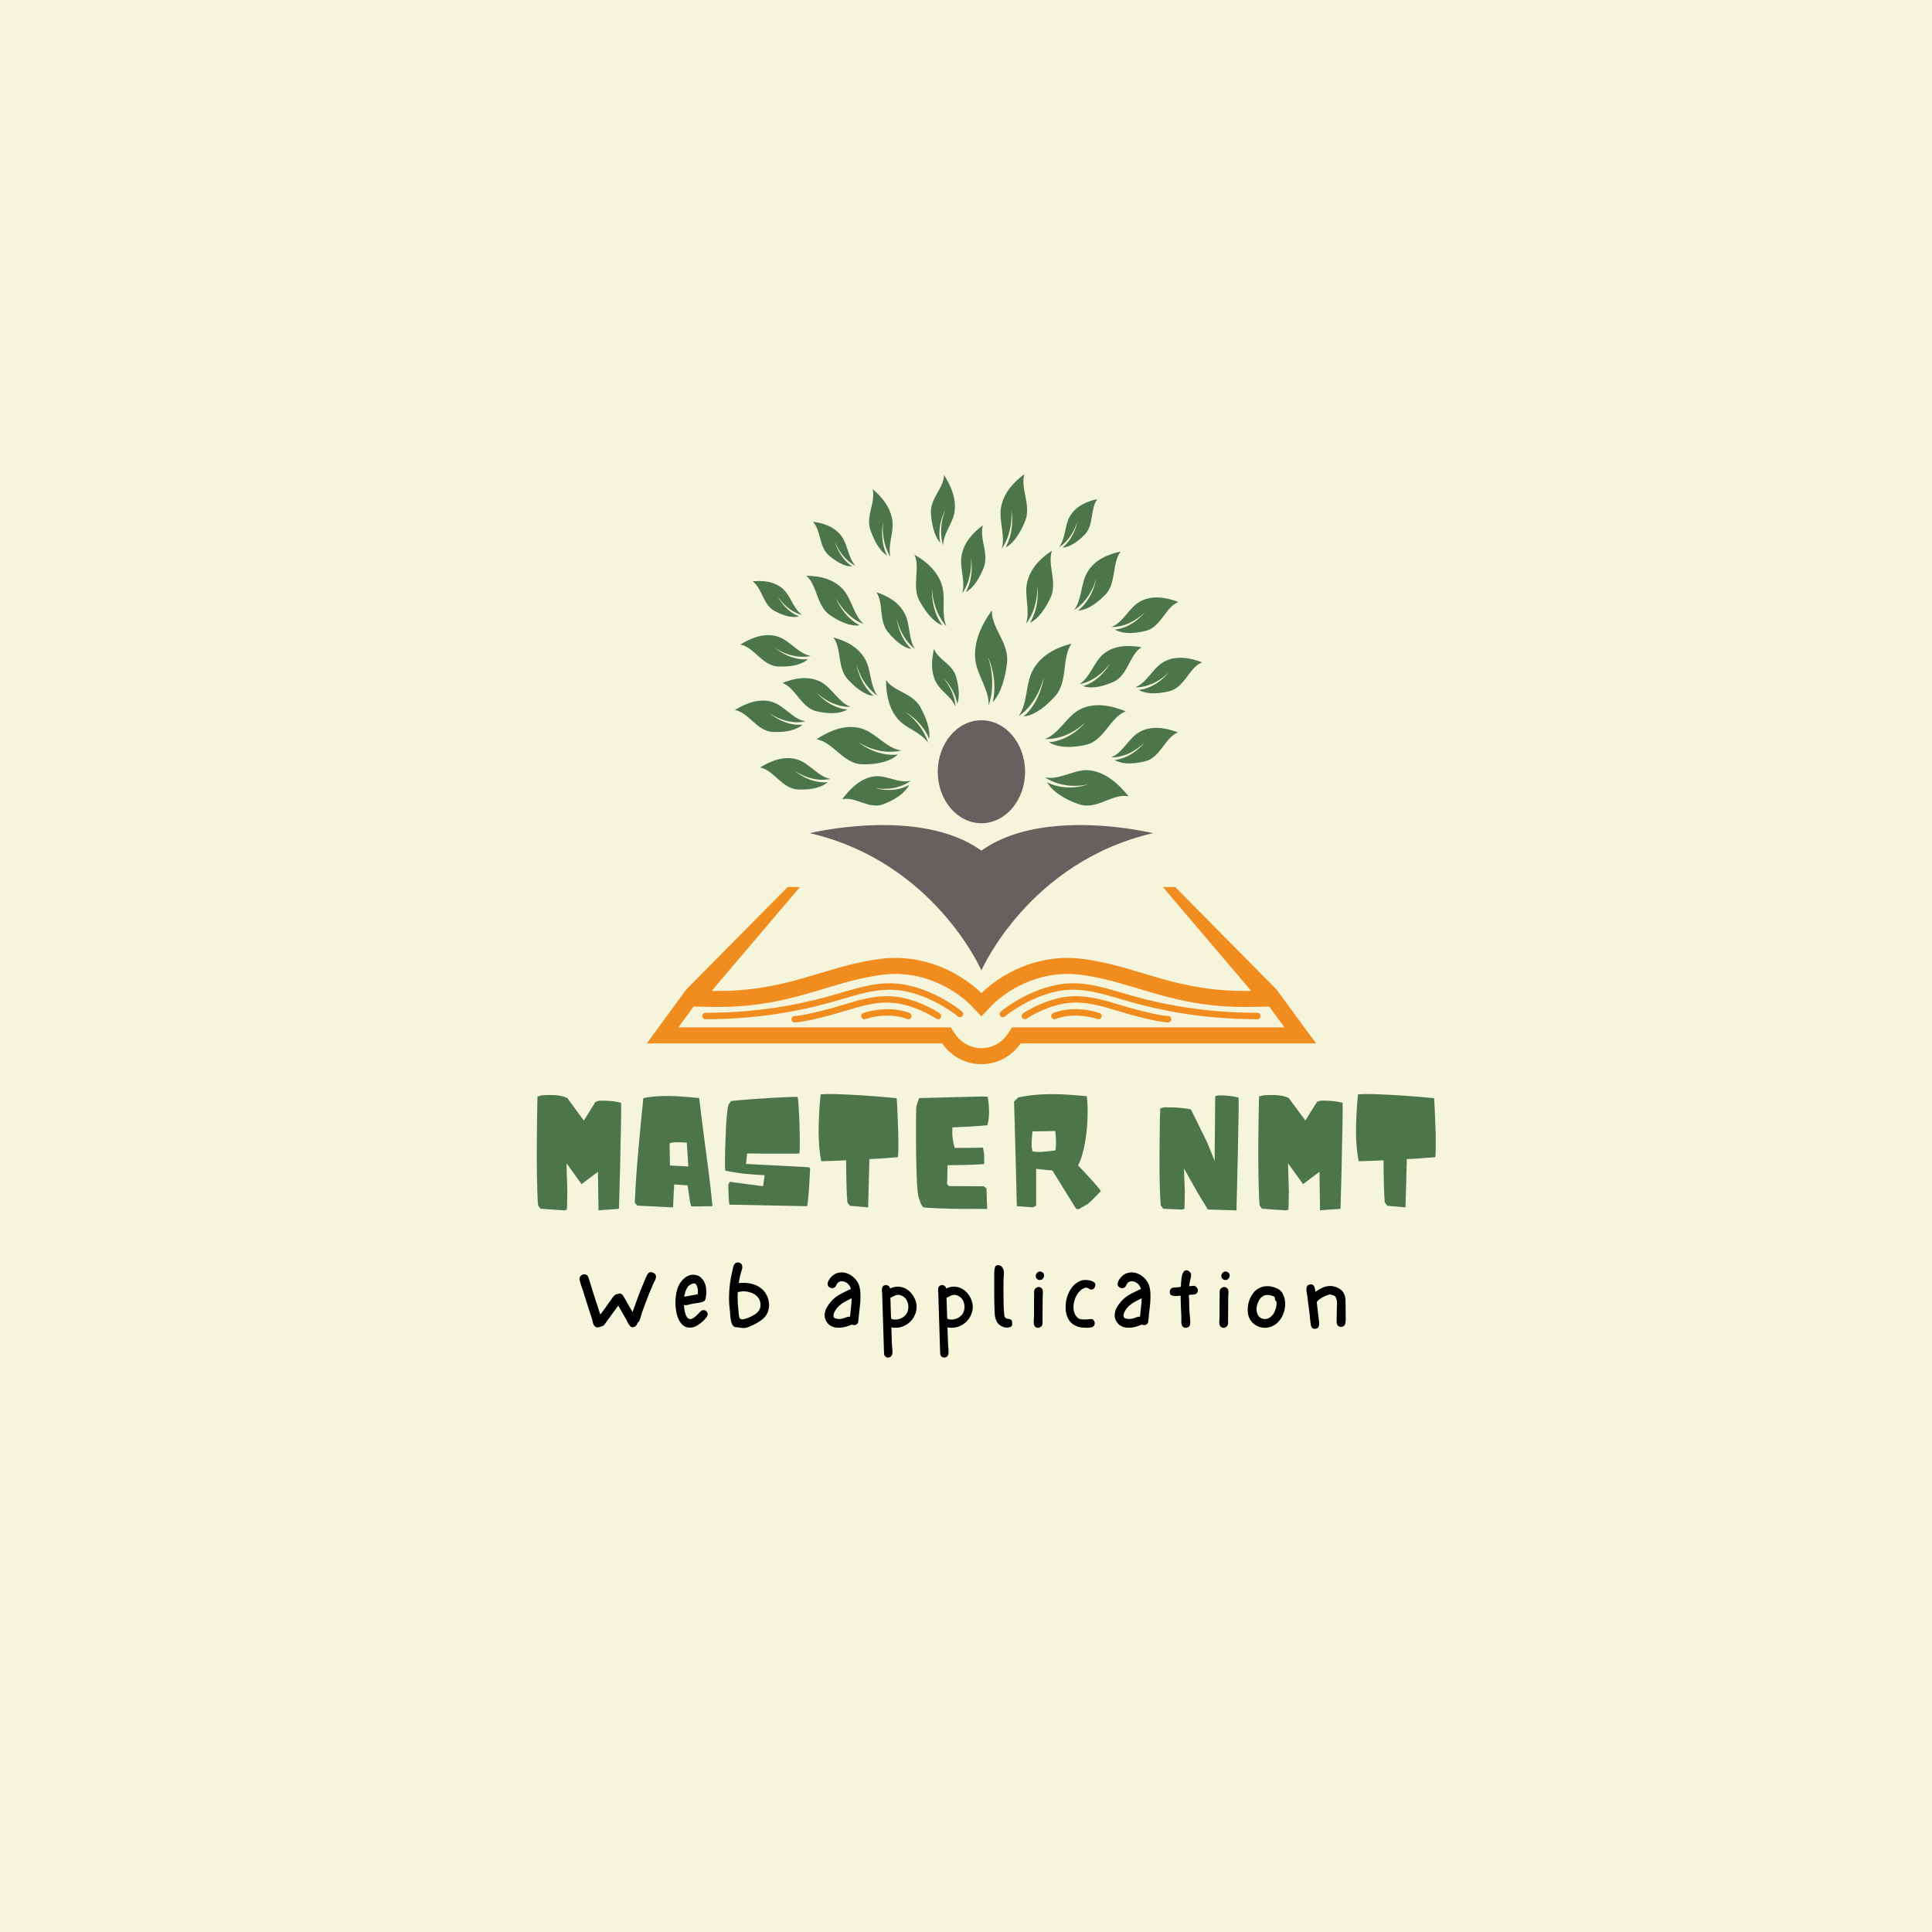 <svg xmlns="http://www.w3.org/2000/svg" xmlns:xlink="http://www.w3.org/1999/xlink" width="500" zoomAndPan="magnify" viewBox="0 0 375 375" height="500" preserveAspectRatio="xMidYMid meet" version="1.0"><defs><g/><clipPath id="e45c84f451"><path d="M 125.543 172.145 L 255.438 172.145 L 255.438 206.559 L 125.543 206.559 Z M 125.543 172.145 " clip-rule="nonzero"/></clipPath><clipPath id="150026afeb"><path d="M 194 92.039 L 200 92.039 L 200 107 L 194 107 Z M 194 92.039 " clip-rule="nonzero"/></clipPath><clipPath id="49f8a456f8"><path d="M 180 92.039 L 186 92.039 L 186 106 L 180 106 Z M 180 92.039 " clip-rule="nonzero"/></clipPath></defs><rect x="-37.5" width="450" fill="#ffffff" y="-37.5" height="450" fill-opacity="1"/><rect x="-37.5" width="450" fill="#fdfcfb" y="-37.5" height="450" fill-opacity="1"/><rect x="-37.5" width="450" fill="#f5f5dc" y="-37.5" height="450" fill-opacity="1"/><g clip-path="url(#e45c84f451)"><path fill="#f08d1e" d="M 196.457 199.41 L 195.535 200.77 C 194.391 202.449 192.504 203.449 190.492 203.449 C 188.477 203.449 186.594 202.449 185.449 200.77 L 184.523 199.41 L 131.672 199.41 L 134.633 195.371 L 138.07 195.441 C 138.5 195.449 138.918 195.453 139.332 195.453 C 148.164 195.453 154.207 193.637 160.047 191.883 C 163.66 190.797 167.074 189.77 171.023 189.23 C 171.949 189.102 172.883 189.039 173.797 189.039 C 182.52 189.039 188.18 194.859 188.234 194.914 L 190.492 197.281 L 192.75 194.914 C 192.805 194.859 198.461 189.039 207.184 189.039 C 208.102 189.039 209.035 189.102 209.957 189.23 C 213.906 189.77 217.32 190.797 220.934 191.883 C 226.777 193.637 232.82 195.453 241.648 195.453 C 242.062 195.453 242.484 195.449 242.91 195.441 L 246.352 195.371 L 249.309 199.41 Z M 247.773 192.055 L 228.105 172.168 L 225.707 172.168 L 242.852 192.332 C 228.23 192.617 221.336 187.648 210.379 186.152 C 198.258 184.492 190.492 192.781 190.492 192.781 C 190.492 192.781 182.723 184.492 170.602 186.152 C 159.645 187.648 152.75 192.617 138.133 192.332 L 155.273 172.168 L 152.879 172.168 L 133.211 192.055 L 125.543 202.516 L 182.879 202.516 C 184.539 204.953 187.324 206.559 190.492 206.559 C 193.66 206.559 196.445 204.953 198.102 202.516 L 255.438 202.516 L 247.773 192.055 " fill-opacity="1" fill-rule="nonzero"/></g><path fill="#f08d1e" d="M 136.926 197.832 C 136.582 197.832 136.305 197.551 136.305 197.207 C 136.305 196.867 136.582 196.586 136.926 196.586 C 148.754 196.586 157.457 194.41 162.973 192.773 L 163.156 192.719 C 167.445 191.449 171.5 190.246 176.059 191.199 C 182.082 192.457 186.547 196.188 186.734 196.344 C 187 196.566 187.031 196.957 186.809 197.223 C 186.59 197.48 186.195 197.516 185.934 197.297 C 185.891 197.258 181.508 193.609 175.805 192.418 C 171.551 191.527 167.645 192.684 163.512 193.91 L 163.328 193.965 C 157.734 195.625 148.914 197.832 136.926 197.832 " fill-opacity="1" fill-rule="nonzero"/><path fill="#f08d1e" d="M 154.25 198.453 C 153.906 198.453 153.629 198.172 153.629 197.832 C 153.629 197.488 153.906 197.207 154.25 197.207 C 154.27 197.207 156.73 197.156 164.309 194.84 C 167.695 193.805 171.32 192.859 175.133 193.656 C 179.211 194.508 182.285 196.609 182.414 196.695 C 182.699 196.891 182.77 197.277 182.574 197.562 C 182.379 197.844 181.992 197.914 181.711 197.719 C 181.68 197.699 178.703 195.672 174.879 194.875 C 171.352 194.137 168.035 195 164.672 196.027 C 156.84 198.426 154.352 198.453 154.25 198.453 " fill-opacity="1" fill-rule="nonzero"/><path fill="#f08d1e" d="M 167.766 197.832 C 167.504 197.832 167.258 197.66 167.176 197.395 C 167.07 197.066 167.254 196.719 167.582 196.617 C 172.797 194.984 176.418 196.574 176.57 196.641 C 176.883 196.785 177.02 197.152 176.879 197.465 C 176.738 197.777 176.371 197.914 176.059 197.777 C 176.023 197.762 172.691 196.32 167.953 197.801 C 167.891 197.82 167.828 197.832 167.766 197.832 " fill-opacity="1" fill-rule="nonzero"/><path fill="#f08d1e" d="M 244.055 197.832 C 232.066 197.832 223.246 195.625 217.652 193.965 L 217.473 193.91 C 213.336 192.684 209.434 191.527 205.176 192.418 C 199.461 193.609 195.09 197.258 195.047 197.297 C 194.785 197.52 194.395 197.484 194.172 197.223 C 193.949 196.957 193.984 196.566 194.246 196.344 C 194.434 196.188 198.902 192.457 204.922 191.199 C 209.48 190.246 213.535 191.449 217.824 192.719 L 218.008 192.773 C 223.527 194.41 232.23 196.586 244.055 196.586 C 244.398 196.586 244.68 196.867 244.68 197.207 C 244.68 197.551 244.398 197.832 244.055 197.832 " fill-opacity="1" fill-rule="nonzero"/><path fill="#f08d1e" d="M 226.73 198.453 C 226.629 198.453 224.141 198.426 216.312 196.027 C 212.945 195 209.629 194.137 206.105 194.875 C 202.281 195.672 199.301 197.699 199.273 197.719 C 198.992 197.914 198.602 197.844 198.406 197.562 C 198.215 197.277 198.285 196.891 198.566 196.695 C 198.695 196.609 201.773 194.508 205.852 193.656 C 209.66 192.859 213.289 193.805 216.676 194.84 C 224.25 197.156 226.711 197.207 226.734 197.207 C 227.078 197.211 227.352 197.492 227.352 197.832 C 227.352 198.176 227.074 198.453 226.73 198.453 " fill-opacity="1" fill-rule="nonzero"/><path fill="#f08d1e" d="M 213.215 197.832 C 213.152 197.832 213.09 197.82 213.027 197.801 C 208.262 196.309 204.957 197.762 204.926 197.773 C 204.613 197.918 204.242 197.777 204.102 197.465 C 203.961 197.152 204.102 196.785 204.414 196.641 C 204.566 196.574 208.184 194.984 213.398 196.617 C 213.727 196.719 213.91 197.066 213.809 197.395 C 213.723 197.66 213.48 197.832 213.215 197.832 " fill-opacity="1" fill-rule="nonzero"/><path fill="#4c764a" d="M 181.293 125.938 C 180.809 127.996 180.613 130.418 181.715 132.477 C 182.641 134.211 184.73 135.273 185.457 137.176 C 185.457 137.176 185.469 134.375 183.086 131.602 C 183.086 131.602 185.305 133.555 185.785 136.613 C 186.133 135.766 186.344 134.145 185.598 131.406 C 185.27 130.207 184.414 129.336 183.523 128.562 C 182.676 127.82 181.691 127.02 181.293 125.938 " fill-opacity="1" fill-rule="nonzero"/><path fill="#4c764a" d="M 171.98 131.988 C 171.988 134.57 172.445 137.504 174.344 139.641 C 175.934 141.434 178.723 142.102 180.125 144.16 C 180.125 144.16 179.34 140.828 175.723 138.207 C 175.723 138.207 178.918 139.898 180.355 143.395 C 180.527 142.289 180.316 140.305 178.648 137.262 C 177.922 135.93 176.656 135.141 175.379 134.473 C 174.156 133.832 172.762 133.16 171.98 131.988 " fill-opacity="1" fill-rule="nonzero"/><path fill="#4c764a" d="M 210.805 144.566 C 212.473 144.199 213.707 142.871 214.812 141.473 C 215.867 140.141 217.012 138.59 218.52 138.078 C 215.691 136.926 212.348 136.219 209.461 137.777 C 207.031 139.086 205.488 142.488 202.828 143.43 C 202.828 143.43 206.699 143.883 210.625 140.254 C 210.625 140.254 207.84 143.734 203.598 144.074 C 204.754 144.797 206.984 145.41 210.805 144.566 " fill-opacity="1" fill-rule="nonzero"/><path fill="#4c764a" d="M 211.148 149.496 C 208.426 149.344 205.602 151.477 202.832 150.879 C 202.832 150.879 206.086 153.336 211.125 152.266 C 211.125 152.266 207.164 153.809 203.242 151.848 C 203.965 153.094 205.688 154.812 209.445 156.109 C 211.09 156.676 212.754 156.18 214.332 155.555 C 215.84 154.957 217.52 154.219 219.082 154.574 C 217.055 152.074 214.383 149.68 211.148 149.496 " fill-opacity="1" fill-rule="nonzero"/><path fill="#4c764a" d="M 198.68 139.059 C 199.98 138.965 202.113 138.125 204.832 135.09 C 206.023 133.766 206.387 131.895 206.609 130.043 C 206.824 128.277 207.008 126.273 207.996 124.922 C 205.113 125.668 202.023 127.102 200.418 130.176 C 199.062 132.758 199.457 136.57 197.73 138.98 C 197.73 138.98 201.133 137.012 202.578 131.559 C 202.578 131.559 201.996 136.191 198.68 139.059 " fill-opacity="1" fill-rule="nonzero"/><path fill="#4c764a" d="M 192.52 118.465 C 190.629 121.109 188.938 124.441 189.305 128.016 C 189.617 131.02 191.973 133.75 191.895 136.887 C 191.895 136.887 193.543 132.902 191.77 127.57 C 191.77 127.57 193.789 131.645 192.688 136.273 C 193.676 135.27 194.918 133.09 195.457 128.754 C 195.691 126.855 194.977 125.121 194.164 123.496 C 193.387 121.949 192.457 120.234 192.52 118.465 " fill-opacity="1" fill-rule="nonzero"/><path fill="#4c764a" d="M 199.152 121.059 C 199.152 121.059 201.418 118.527 201.355 113.734 C 201.355 113.734 201.922 117.629 199.922 120.859 C 200.938 120.422 202.445 119.156 203.93 115.957 C 204.582 114.555 204.457 112.949 204.223 111.395 C 204 109.91 203.699 108.246 204.184 106.883 C 202.059 108.281 199.922 110.297 199.328 113.219 C 198.824 115.672 199.984 118.637 199.152 121.059 " fill-opacity="1" fill-rule="nonzero"/><path fill="#4c764a" d="M 190.996 106.07 C 190.734 104.727 190.395 103.223 190.781 101.957 C 188.906 103.34 187.043 105.285 186.617 107.977 C 186.262 110.242 187.434 112.887 186.773 115.141 C 186.773 115.141 188.734 112.715 188.484 108.348 C 188.484 108.348 189.152 111.871 187.469 114.918 C 188.375 114.469 189.691 113.238 190.918 110.246 C 191.453 108.934 191.273 107.477 190.996 106.07 " fill-opacity="1" fill-rule="nonzero"/><g clip-path="url(#150026afeb)"><path fill="#4c764a" d="M 199.07 96.547 C 198.785 95.074 198.41 93.426 198.832 92.039 C 196.777 93.555 194.734 95.688 194.27 98.641 C 193.879 101.125 195.168 104.023 194.441 106.488 C 194.441 106.488 196.59 103.832 196.316 99.043 C 196.316 99.043 197.051 102.906 195.203 106.246 C 196.195 105.754 197.641 104.406 198.984 101.125 C 199.57 99.688 199.375 98.09 199.07 96.547 " fill-opacity="1" fill-rule="nonzero"/></g><path fill="#4c764a" d="M 221.57 125.637 C 219.105 125.184 216.277 125.184 214.141 126.969 C 212.344 128.469 211.559 131.531 209.52 132.77 C 209.52 132.77 212.746 132.469 215.434 128.801 C 215.434 128.801 213.652 132.148 210.238 133.168 C 211.285 133.562 213.191 133.676 216.188 132.316 C 217.496 131.723 218.316 130.418 219.02 129.074 C 219.695 127.797 220.41 126.324 221.57 125.637 " fill-opacity="1" fill-rule="nonzero"/><path fill="#4c764a" d="M 212.777 112.383 C 212.777 112.383 212.137 116.234 209.266 118.5 C 210.359 118.473 212.172 117.855 214.551 115.43 C 215.59 114.367 215.957 112.816 216.203 111.277 C 216.441 109.809 216.66 108.141 217.531 107.051 C 215.094 107.559 212.457 108.633 211.008 111.137 C 209.793 113.242 209.996 116.445 208.473 118.395 C 208.473 118.395 211.387 116.883 212.777 112.383 " fill-opacity="1" fill-rule="nonzero"/><path fill="#4c764a" d="M 209.098 101.262 C 209.098 101.262 208.574 104.422 206.215 106.281 C 207.113 106.262 208.602 105.754 210.555 103.762 C 211.41 102.887 211.711 101.617 211.914 100.352 C 212.109 99.145 212.289 97.777 213.004 96.879 C 211 97.301 208.836 98.184 207.648 100.238 C 206.648 101.969 206.816 104.598 205.566 106.199 C 205.566 106.199 207.957 104.957 209.098 101.262 " fill-opacity="1" fill-rule="nonzero"/><path fill="#4c764a" d="M 221.094 142.125 C 219.094 143.277 217.875 146.148 215.68 147 C 215.68 147 218.914 147.281 222.109 144.16 C 222.109 144.16 219.859 147.129 216.332 147.52 C 217.312 148.094 219.184 148.551 222.344 147.75 C 223.73 147.402 224.73 146.266 225.621 145.074 C 226.473 143.938 227.395 142.617 228.641 142.152 C 226.266 141.262 223.465 140.754 221.094 142.125 " fill-opacity="1" fill-rule="nonzero"/><path fill="#4c764a" d="M 225.789 128.52 C 223.789 129.672 222.57 132.547 220.375 133.398 C 220.375 133.398 223.609 133.68 226.805 130.559 C 226.805 130.559 224.555 133.527 221.027 133.918 C 222.008 134.492 223.879 134.945 227.039 134.148 C 228.426 133.797 229.426 132.664 230.316 131.473 C 231.168 130.336 232.09 129.016 233.336 128.547 C 230.961 127.66 228.16 127.152 225.789 128.52 " fill-opacity="1" fill-rule="nonzero"/><path fill="#4c764a" d="M 222.199 118.848 C 222.199 118.848 219.949 121.816 216.422 122.207 C 217.398 122.781 219.27 123.238 222.434 122.438 C 223.816 122.09 224.82 120.953 225.711 119.762 C 226.562 118.625 227.484 117.305 228.73 116.84 C 226.352 115.949 223.555 115.441 221.18 116.812 C 219.184 117.961 217.965 120.836 215.77 121.688 C 215.77 121.688 219.004 121.973 222.199 118.848 " fill-opacity="1" fill-rule="nonzero"/><path fill="#4c764a" d="M 174.91 145.664 C 172.117 145.266 169.934 142.234 167.293 141.426 C 164.156 140.469 161.016 141.82 158.469 143.504 C 160.051 143.711 161.477 145.004 162.773 146.105 C 164.133 147.258 165.602 148.316 167.312 148.348 C 171.223 148.426 173.289 147.387 174.281 146.449 C 170.055 146.949 166.641 144.086 166.641 144.086 C 171.199 146.871 174.91 145.664 174.91 145.664 " fill-opacity="1" fill-rule="nonzero"/><path fill="#4c764a" d="M 176.785 151.539 C 174.512 152.125 172.098 150.457 169.852 150.676 C 167.176 150.938 165.043 153.012 163.453 155.152 C 164.734 154.805 166.148 155.359 167.418 155.805 C 168.75 156.27 170.145 156.621 171.484 156.098 C 174.555 154.895 175.926 153.41 176.48 152.355 C 173.297 154.113 169.965 152.969 169.965 152.969 C 174.172 153.684 176.785 151.539 176.785 151.539 " fill-opacity="1" fill-rule="nonzero"/><path fill="#4c764a" d="M 170.305 135.016 C 168.871 133.082 169.086 130.051 167.941 127.984 C 166.578 125.523 164.082 124.359 161.77 123.742 C 162.59 124.828 162.789 126.426 163.004 127.832 C 163.23 129.309 163.57 130.801 164.551 131.867 C 166.793 134.301 168.512 134.988 169.551 135.07 C 166.84 132.762 166.254 129.07 166.254 129.07 C 167.547 133.422 170.305 135.016 170.305 135.016 " fill-opacity="1" fill-rule="nonzero"/><path fill="#4c764a" d="M 177.582 125.949 C 176.332 124.066 176.668 121.25 175.691 119.258 C 174.535 116.891 172.25 115.664 170.117 114.957 C 170.836 116.012 170.949 117.516 171.086 118.84 C 171.23 120.23 171.48 121.637 172.348 122.688 C 174.336 125.086 175.91 125.824 176.875 125.961 C 174.445 123.652 174.066 120.176 174.066 120.176 C 175.078 124.309 177.582 125.949 177.582 125.949 " fill-opacity="1" fill-rule="nonzero"/><path fill="#4c764a" d="M 160.898 107.82 C 163.016 109.617 164.527 109.992 165.41 109.941 C 162.906 108.309 162.066 105.254 162.066 105.254 C 163.566 108.781 166.039 109.809 166.039 109.809 C 164.648 108.34 164.543 105.75 163.383 104.133 C 162.004 102.215 159.793 101.523 157.789 101.273 C 158.582 102.094 158.898 103.422 159.215 104.59 C 159.543 105.812 159.969 107.035 160.898 107.82 " fill-opacity="1" fill-rule="nonzero"/><path fill="#4c764a" d="M 148.07 115.781 C 148.613 116.91 149.254 118.012 150.301 118.574 C 152.695 119.859 154.234 119.883 155.086 119.629 C 152.352 118.594 150.969 115.785 150.969 115.785 C 153.078 118.91 155.672 119.355 155.672 119.355 C 154.051 118.227 153.473 115.703 152.047 114.383 C 150.352 112.809 148.07 112.633 146.074 112.848 C 146.996 113.473 147.547 114.707 148.07 115.781 " fill-opacity="1" fill-rule="nonzero"/><path fill="#4c764a" d="M 172.172 107.82 C 170.633 104.707 171.398 101.344 171.398 101.344 C 171.012 105.566 172.836 108.098 172.836 108.098 C 172.27 105.852 173.5 103.387 173.227 101.152 C 172.902 98.492 171.156 96.438 169.379 94.926 C 169.711 96.191 169.332 97.621 169.031 98.902 C 168.715 100.246 168.492 101.648 168.973 102.969 C 170.062 105.988 171.305 107.305 172.172 107.82 " fill-opacity="1" fill-rule="nonzero"/><g clip-path="url(#49f8a456f8)"><path fill="#4c764a" d="M 183.047 105.844 C 183.102 103.523 184.938 101.594 185.273 99.387 C 185.668 96.758 184.539 94.23 183.234 92.203 C 183.215 93.516 182.469 94.746 181.84 95.859 C 181.18 97.031 180.59 98.285 180.695 99.695 C 180.941 102.922 181.785 104.582 182.48 105.359 C 181.828 101.898 183.465 98.961 183.465 98.961 C 181.965 102.84 183.047 105.844 183.047 105.844 " fill-opacity="1" fill-rule="nonzero"/></g><path fill="#4c764a" d="M 182.871 113.73 C 182.035 110.848 179.738 108.953 177.508 107.668 C 178.102 109 177.938 110.68 177.836 112.172 C 177.73 113.734 177.738 115.344 178.504 116.707 C 180.246 119.82 181.855 121.008 182.902 121.387 C 180.645 118.27 180.891 114.355 180.891 114.355 C 181.223 119.141 183.688 121.547 183.688 121.547 C 182.656 119.176 183.574 116.156 182.871 113.73 " fill-opacity="1" fill-rule="nonzero"/><path fill="#4c764a" d="M 159.406 132.406 C 156.961 131.078 154.191 131.633 151.863 132.562 C 153.133 133.008 154.125 134.309 155.039 135.434 C 155.992 136.609 157.055 137.727 158.457 138.051 C 161.66 138.797 163.504 138.309 164.453 137.719 C 160.906 137.387 158.5 134.461 158.5 134.461 C 161.859 137.523 165.078 137.188 165.078 137.188 C 162.836 136.371 161.465 133.523 159.406 132.406 " fill-opacity="1" fill-rule="nonzero"/><path fill="#4c764a" d="M 161.078 119.387 C 163.891 121.301 165.785 121.551 166.863 121.359 C 163.605 119.703 162.219 116.055 162.219 116.055 C 164.469 120.191 167.621 121.102 167.621 121.102 C 165.746 119.492 165.316 116.309 163.707 114.484 C 161.797 112.316 159 111.777 156.508 111.758 C 157.578 112.656 158.121 114.25 158.641 115.645 C 159.188 117.105 159.852 118.551 161.078 119.387 " fill-opacity="1" fill-rule="nonzero"/><path fill="#4c764a" d="M 154.324 149.668 C 158.07 152.098 161.188 151.184 161.188 151.184 C 158.867 150.781 157.105 148.207 154.922 147.469 C 152.324 146.594 149.68 147.641 147.523 148.98 C 148.84 149.191 150.004 150.305 151.062 151.254 C 152.172 152.246 153.375 153.164 154.801 153.234 C 158.059 153.395 159.805 152.578 160.648 151.824 C 157.113 152.137 154.324 149.668 154.324 149.668 " fill-opacity="1" fill-rule="nonzero"/><path fill="#4c764a" d="M 155.777 140.656 C 152.242 140.969 149.453 138.5 149.453 138.5 C 153.203 140.934 156.32 140.02 156.32 140.02 C 153.996 139.617 152.234 137.039 150.051 136.301 C 147.453 135.426 144.809 136.477 142.652 137.816 C 143.969 138.027 145.133 139.141 146.191 140.086 C 147.301 141.082 148.504 141.996 149.93 142.066 C 153.188 142.227 154.934 141.414 155.777 140.656 " fill-opacity="1" fill-rule="nonzero"/><path fill="#4c764a" d="M 150.969 129.363 C 154.227 129.523 155.969 128.711 156.816 127.953 C 153.281 128.266 150.492 125.797 150.492 125.797 C 154.238 128.23 157.355 127.316 157.355 127.316 C 155.035 126.914 153.273 124.336 151.09 123.602 C 148.492 122.723 145.848 123.773 143.691 125.113 C 145.004 125.324 146.168 126.438 147.227 127.383 C 148.336 128.379 149.543 129.293 150.969 129.363 " fill-opacity="1" fill-rule="nonzero"/><path fill="#64615f" d="M 190.492 165.113 C 178.555 156.488 157.188 161.715 157.188 161.715 C 181.355 167.332 190.492 188.367 190.492 188.367 C 190.492 188.367 199.629 167.332 223.793 161.715 C 223.793 161.715 202.426 156.488 190.492 165.113 " fill-opacity="1" fill-rule="nonzero"/><path fill="#64615f" d="M 182.02 149.797 C 182.02 155.316 185.812 159.789 190.492 159.789 C 195.172 159.789 198.965 155.316 198.965 149.797 C 198.965 144.277 195.172 139.801 190.492 139.801 C 185.812 139.801 182.02 144.277 182.02 149.797 " fill-opacity="1" fill-rule="nonzero"/><g fill="#4c764a" fill-opacity="1"><g transform="translate(101.592, 234.48)"><g><path d="M 11.734 -16.984 L 14 -20.625 L 14.719 -20.844 C 14.719 -20.844 14.91 -20.844 15.297 -20.844 C 15.68 -20.852 16.191 -20.832 16.828 -20.781 C 17.461 -20.738 18.164 -20.625 18.938 -20.438 C 18.957 -20.438 18.969 -20.242 18.969 -19.859 C 18.977 -19.484 18.977 -18.957 18.969 -18.281 C 18.969 -17.613 18.957 -16.844 18.938 -15.969 C 18.914 -15.102 18.895 -14.172 18.875 -13.172 C 18.863 -12.18 18.844 -11.164 18.812 -10.125 C 18.789 -9.082 18.77 -8.062 18.75 -7.062 C 18.727 -6.07 18.703 -5.141 18.672 -4.266 C 18.648 -3.398 18.629 -2.633 18.609 -1.969 C 18.586 -1.312 18.57 -0.789 18.562 -0.406 C 18.551 -0.031 18.547 0.156 18.547 0.156 L 14.578 0.438 L 14.469 -7.031 L 11.281 -4.641 L 8.375 -8.672 C 8.375 -8.672 8.375 -8.539 8.375 -8.281 C 8.383 -8.031 8.395 -7.703 8.406 -7.297 C 8.414 -6.891 8.426 -6.457 8.438 -6 C 8.457 -5.539 8.473 -5.098 8.484 -4.672 C 8.492 -4.254 8.504 -3.898 8.516 -3.609 C 8.523 -3.316 8.531 -3.145 8.531 -3.094 C 8.531 -3.031 8.523 -2.875 8.516 -2.625 C 8.516 -2.383 8.508 -2.098 8.5 -1.766 C 8.5 -1.43 8.492 -1.109 8.484 -0.797 C 8.473 -0.484 8.461 -0.223 8.453 -0.016 C 8.453 0.191 8.453 0.297 8.453 0.297 L 8 0.453 L 3.328 0.141 L 2.844 -0.516 C 2.781 -1.297 2.734 -2.191 2.703 -3.203 C 2.672 -4.211 2.645 -5.289 2.625 -6.438 C 2.602 -7.582 2.594 -8.742 2.594 -9.922 C 2.594 -11.109 2.598 -12.27 2.609 -13.406 C 2.617 -14.539 2.629 -15.602 2.641 -16.594 C 2.66 -17.594 2.676 -18.469 2.688 -19.219 C 2.707 -19.977 2.719 -20.57 2.719 -21 C 2.727 -21.426 2.734 -21.641 2.734 -21.641 L 3.469 -21.859 C 3.469 -21.859 3.582 -21.867 3.812 -21.891 C 4.051 -21.91 4.359 -21.926 4.734 -21.938 C 5.117 -21.945 5.535 -21.941 5.984 -21.922 C 6.441 -21.898 6.891 -21.844 7.328 -21.75 C 7.773 -21.664 8.172 -21.531 8.516 -21.344 Z M 11.734 -16.984 "/></g></g></g><g fill="#4c764a" fill-opacity="1"><g transform="translate(122.433, 234.48)"><g><path d="M 2.438 -21.328 C 3.156 -21.492 3.941 -21.609 4.797 -21.672 C 5.66 -21.734 6.531 -21.758 7.406 -21.75 C 8.281 -21.738 9.109 -21.703 9.891 -21.641 C 10.68 -21.586 11.375 -21.531 11.969 -21.469 C 12.57 -21.414 13.008 -21.379 13.281 -21.359 C 13.562 -18.953 13.852 -16.598 14.156 -14.297 C 14.469 -12.004 14.77 -9.711 15.062 -7.422 C 15.363 -5.129 15.629 -2.773 15.859 -0.359 C 15.516 -0.359 15.094 -0.352 14.594 -0.344 C 14.102 -0.332 13.602 -0.32 13.094 -0.312 C 12.582 -0.312 12.129 -0.316 11.734 -0.328 C 11.68 -0.516 11.641 -0.656 11.609 -0.75 C 11.586 -0.852 11.562 -0.961 11.531 -1.078 C 11.508 -1.191 11.477 -1.363 11.438 -1.594 C 11.406 -1.82 11.359 -2.156 11.297 -2.594 C 11.234 -3.039 11.145 -3.645 11.031 -4.406 L 8.422 -4.578 L 8.203 -0.125 L 1.266 -0.469 L 0.781 -1.031 C 0.863 -2.875 0.961 -4.648 1.078 -6.359 C 1.203 -8.078 1.336 -9.754 1.484 -11.391 C 1.629 -13.035 1.781 -14.676 1.938 -16.312 C 2.094 -17.945 2.258 -19.617 2.438 -21.328 Z M 7.609 -8.266 L 11.172 -8.062 L 10.875 -12.703 C 10.008 -12.754 9.344 -12.773 8.875 -12.766 C 8.414 -12.754 8.094 -12.727 7.906 -12.688 C 7.719 -12.645 7.609 -12.602 7.578 -12.562 C 7.547 -12.52 7.531 -12.5 7.531 -12.5 Z M 7.609 -8.266 "/></g></g></g><g fill="#4c764a" fill-opacity="1"><g transform="translate(139.12, 234.48)"><g><path d="M 17.5 -0.359 L 2.5 -0.656 C 2.445 -0.738 2.406 -0.926 2.375 -1.219 C 2.352 -1.508 2.332 -1.844 2.312 -2.219 C 2.289 -2.594 2.273 -2.957 2.266 -3.312 C 2.266 -3.676 2.258 -3.973 2.25 -4.203 C 2.25 -4.441 2.25 -4.562 2.25 -4.562 C 2.25 -4.562 2.27 -4.602 2.312 -4.688 C 2.363 -4.77 2.414 -4.852 2.469 -4.938 C 2.531 -5.031 2.566 -5.082 2.578 -5.094 C 2.578 -5.094 2.723 -5.07 3.016 -5.031 C 3.316 -5 3.695 -4.945 4.156 -4.875 C 4.625 -4.812 5.125 -4.742 5.656 -4.672 C 6.195 -4.609 6.707 -4.539 7.188 -4.469 C 7.676 -4.406 8.082 -4.352 8.406 -4.312 C 8.738 -4.27 8.93 -4.25 8.984 -4.25 C 8.984 -4.25 9.004 -4.363 9.047 -4.594 C 9.086 -4.832 9.129 -5.113 9.172 -5.438 C 9.223 -5.758 9.27 -6.07 9.312 -6.375 C 7.469 -6.469 5.984 -6.582 4.859 -6.719 C 3.734 -6.863 2.914 -6.992 2.406 -7.109 C 1.906 -7.223 1.656 -7.281 1.656 -7.281 C 1.633 -7.281 1.617 -7.445 1.609 -7.781 C 1.598 -8.125 1.594 -8.586 1.594 -9.172 C 1.602 -9.754 1.613 -10.406 1.625 -11.125 C 1.645 -11.852 1.672 -12.609 1.703 -13.391 C 1.734 -14.18 1.766 -14.953 1.797 -15.703 C 1.836 -16.461 1.883 -17.16 1.938 -17.797 C 2 -18.43 2.062 -18.961 2.125 -19.391 C 2.195 -19.816 2.273 -20.086 2.359 -20.203 C 2.359 -20.203 2.391 -20.242 2.453 -20.328 C 2.516 -20.41 2.578 -20.5 2.641 -20.594 C 2.711 -20.688 2.754 -20.734 2.766 -20.734 C 2.797 -20.766 2.988 -20.797 3.344 -20.828 C 3.707 -20.867 4.188 -20.914 4.781 -20.969 C 5.375 -21.02 6.035 -21.07 6.766 -21.125 C 7.504 -21.176 8.266 -21.227 9.047 -21.281 C 9.836 -21.332 10.602 -21.379 11.344 -21.422 C 12.094 -21.461 12.773 -21.492 13.391 -21.516 C 14.016 -21.547 14.523 -21.566 14.922 -21.578 C 15.328 -21.586 15.582 -21.582 15.688 -21.562 C 15.719 -21.551 15.75 -21.391 15.781 -21.078 C 15.82 -20.773 15.859 -20.363 15.891 -19.844 C 15.922 -19.32 15.953 -18.734 15.984 -18.078 C 16.023 -17.43 16.051 -16.766 16.062 -16.078 C 16.082 -15.391 16.098 -14.719 16.109 -14.062 C 16.129 -13.414 16.133 -12.832 16.125 -12.312 C 16.125 -11.789 16.113 -11.375 16.094 -11.062 C 16.082 -10.758 16.055 -10.602 16.016 -10.594 C 15.973 -10.582 15.797 -10.57 15.484 -10.562 C 15.18 -10.562 14.785 -10.562 14.297 -10.562 C 13.805 -10.562 13.258 -10.562 12.656 -10.562 C 12.062 -10.562 11.445 -10.562 10.812 -10.562 C 10.188 -10.562 9.582 -10.562 9 -10.562 C 8.414 -10.57 7.883 -10.578 7.406 -10.578 C 6.938 -10.586 6.566 -10.594 6.297 -10.594 C 6.023 -10.594 5.891 -10.594 5.891 -10.594 L 5.688 -8.562 L 17.891 -7.922 L 18.125 -7.672 C 18.125 -7.672 18.113 -7.539 18.094 -7.281 C 18.082 -7.02 18.066 -6.676 18.047 -6.25 C 18.023 -5.82 18 -5.348 17.969 -4.828 C 17.945 -4.316 17.914 -3.801 17.875 -3.281 C 17.832 -2.77 17.789 -2.297 17.75 -1.859 C 17.707 -1.43 17.664 -1.078 17.625 -0.797 C 17.594 -0.523 17.551 -0.379 17.5 -0.359 Z M 17.5 -0.359 "/></g></g></g><g fill="#4c764a" fill-opacity="1"><g transform="translate(158.173, 234.48)"><g><path d="M 1.234 -9.094 C 1.066 -9.906 0.941 -10.785 0.859 -11.734 C 0.773 -12.68 0.727 -13.641 0.719 -14.609 C 0.719 -15.586 0.738 -16.52 0.781 -17.406 C 0.82 -18.289 0.863 -19.082 0.906 -19.781 C 0.957 -20.477 1.004 -21.031 1.047 -21.438 C 1.086 -21.852 1.109 -22.062 1.109 -22.062 C 1.461 -22.102 1.945 -22.125 2.562 -22.125 C 3.188 -22.133 3.895 -22.125 4.688 -22.094 C 5.477 -22.07 6.312 -22.035 7.188 -21.984 C 8.062 -21.941 8.93 -21.891 9.797 -21.828 C 10.672 -21.766 11.5 -21.703 12.281 -21.641 C 13.07 -21.578 13.781 -21.516 14.406 -21.453 C 15.031 -21.398 15.52 -21.359 15.875 -21.328 C 15.895 -21.129 15.914 -20.805 15.938 -20.359 C 15.957 -19.922 15.984 -19.395 16.016 -18.781 C 16.047 -18.176 16.07 -17.523 16.094 -16.828 C 16.125 -16.129 16.148 -15.426 16.172 -14.719 C 16.191 -14.008 16.203 -13.336 16.203 -12.703 C 16.211 -12.066 16.207 -11.5 16.188 -11 C 16.176 -10.5 16.148 -10.125 16.109 -9.875 C 15.641 -9.844 15.16 -9.805 14.672 -9.766 C 14.18 -9.723 13.613 -9.676 12.969 -9.625 C 12.32 -9.582 11.523 -9.539 10.578 -9.5 C 10.547 -8.25 10.516 -7.055 10.484 -5.922 C 10.453 -4.797 10.426 -3.797 10.406 -2.922 C 10.383 -2.055 10.363 -1.375 10.344 -0.875 C 10.332 -0.375 10.328 -0.125 10.328 -0.125 L 6.797 -0.438 L 6.297 -1.094 C 6.211 -2.188 6.156 -3.406 6.125 -4.75 C 6.094 -6.102 6.07 -7.609 6.062 -9.266 C 5.645 -9.242 5.176 -9.223 4.656 -9.203 C 4.145 -9.18 3.645 -9.16 3.156 -9.141 C 2.664 -9.129 2.242 -9.117 1.891 -9.109 C 1.547 -9.109 1.328 -9.102 1.234 -9.094 Z M 1.234 -9.094 "/></g></g></g><g fill="#4c764a" fill-opacity="1"><g transform="translate(175.077, 234.48)"><g><path d="M 16.562 -16.078 C 16.562 -16.078 16.477 -16.066 16.312 -16.047 C 16.145 -16.035 15.828 -16.008 15.359 -15.969 C 14.891 -15.926 14.207 -15.879 13.312 -15.828 C 12.414 -15.785 11.238 -15.727 9.781 -15.656 C 9.781 -15.656 9.773 -15.535 9.766 -15.297 C 9.754 -15.055 9.754 -14.734 9.766 -14.328 C 9.785 -13.93 9.832 -13.5 9.906 -13.031 C 9.977 -12.57 10.094 -12.117 10.25 -11.672 L 13.984 -11.688 C 13.984 -11.688 14.07 -11.688 14.25 -11.688 C 14.426 -11.695 14.629 -11.703 14.859 -11.703 C 15.098 -11.711 15.305 -11.719 15.484 -11.719 C 15.66 -11.727 15.742 -11.738 15.734 -11.75 C 15.723 -11.758 15.727 -11.691 15.75 -11.547 C 15.781 -11.398 15.812 -11.227 15.844 -11.031 C 15.875 -10.844 15.898 -10.676 15.922 -10.531 C 15.941 -10.383 15.953 -10.312 15.953 -10.312 L 15.953 -8.531 C 15.953 -8.531 15.352 -8.5 14.156 -8.438 C 12.969 -8.375 11.195 -8.332 8.844 -8.312 L 8.75 -4.656 L 9.109 -4.266 L 16.141 -4.219 C 16.141 -4.219 16.078 -4.223 15.953 -4.234 C 15.828 -4.242 15.754 -4.254 15.734 -4.266 C 15.723 -4.273 15.773 -4.242 15.891 -4.172 C 16.004 -4.098 16.113 -4.023 16.219 -3.953 C 16.332 -3.891 16.391 -3.859 16.391 -3.859 L 16.531 0.25 C 16.531 0.25 16.551 0.242 16.594 0.234 C 16.633 0.223 16.633 0.211 16.594 0.203 C 16.551 0.191 16.414 0.18 16.188 0.172 C 15.969 0.172 15.594 0.164 15.062 0.156 C 14.539 0.156 13.812 0.16 12.875 0.172 C 11.695 0.18 10.598 0.172 9.578 0.141 C 8.555 0.117 7.656 0.086 6.875 0.047 C 6.102 0.016 5.477 -0.016 5 -0.047 C 4.531 -0.086 4.258 -0.117 4.188 -0.141 C 4.082 -0.172 3.977 -0.273 3.875 -0.453 C 3.77 -0.629 3.664 -0.852 3.562 -1.125 C 3.469 -1.395 3.367 -1.672 3.266 -1.953 C 3.18 -2.172 3.109 -2.566 3.047 -3.141 C 2.984 -3.723 2.93 -4.426 2.891 -5.25 C 2.859 -6.07 2.828 -6.969 2.797 -7.938 C 2.766 -8.906 2.742 -9.895 2.734 -10.906 C 2.734 -11.914 2.727 -12.891 2.719 -13.828 C 2.719 -14.773 2.719 -15.641 2.719 -16.422 C 2.727 -17.203 2.734 -17.844 2.734 -18.344 C 2.734 -18.844 2.738 -19.148 2.75 -19.266 C 2.77 -19.566 2.828 -19.879 2.922 -20.203 C 3.023 -20.523 3.117 -20.797 3.203 -21.016 C 3.297 -21.234 3.344 -21.344 3.344 -21.344 L 15.719 -21.656 L 16.641 -21.594 C 16.641 -21.594 16.656 -21.473 16.688 -21.234 C 16.727 -21.004 16.77 -20.691 16.812 -20.297 C 16.852 -19.91 16.879 -19.473 16.891 -18.984 C 16.91 -18.504 16.895 -18.008 16.844 -17.5 C 16.801 -17 16.707 -16.523 16.562 -16.078 Z M 16.562 -16.078 "/></g></g></g><g fill="#4c764a" fill-opacity="1"><g transform="translate(194.303, 234.48)"><g><path d="M 14.938 -8.281 C 14.938 -8.281 15.02 -8.191 15.188 -8.016 C 15.363 -7.836 15.594 -7.602 15.875 -7.312 C 16.156 -7.02 16.461 -6.688 16.797 -6.312 C 17.141 -5.945 17.477 -5.578 17.812 -5.203 C 18.156 -4.828 18.461 -4.473 18.734 -4.141 C 19.004 -3.805 19.219 -3.52 19.375 -3.281 C 19.051 -2.969 18.758 -2.672 18.5 -2.391 C 18.238 -2.117 17.977 -1.852 17.719 -1.594 C 17.457 -1.332 17.16 -1.062 16.828 -0.781 L 15.141 0.188 L 15.062 0.234 C 15.051 0.223 15.004 0.211 14.922 0.203 C 14.836 0.191 14.758 0.18 14.688 0.172 C 14.613 0.16 14.578 0.156 14.578 0.156 L 9.953 -7.297 C 9.305 -7.336 8.75 -7.391 8.281 -7.453 C 7.812 -7.516 7.32 -7.566 6.812 -7.609 L 6.812 -0.453 L 6.188 -0.141 L 3.062 -0.359 C 3.02 -2.16 2.977 -3.91 2.938 -5.609 C 2.895 -7.305 2.852 -8.91 2.812 -10.422 C 2.77 -11.93 2.734 -13.312 2.703 -14.562 C 2.672 -15.82 2.641 -16.906 2.609 -17.812 C 2.578 -18.727 2.555 -19.438 2.547 -19.938 C 2.535 -20.438 2.531 -20.688 2.531 -20.688 L 3.297 -21.438 C 3.422 -21.488 3.609 -21.535 3.859 -21.578 C 4.109 -21.629 4.375 -21.676 4.656 -21.719 C 4.938 -21.758 5.203 -21.797 5.453 -21.828 C 5.703 -21.859 5.895 -21.883 6.031 -21.906 C 6.812 -22 7.609 -22.055 8.422 -22.078 C 9.242 -22.109 10.051 -22.113 10.844 -22.094 C 11.633 -22.082 12.379 -22.051 13.078 -22 C 13.773 -21.957 14.391 -21.91 14.922 -21.859 C 15.453 -21.816 15.867 -21.781 16.172 -21.75 C 16.484 -21.719 16.641 -21.703 16.641 -21.703 C 16.742 -20.922 16.801 -20.047 16.812 -19.078 C 16.82 -18.109 16.789 -17.109 16.719 -16.078 C 16.645 -15.055 16.523 -14.051 16.359 -13.062 C 16.203 -12.082 16.004 -11.18 15.766 -10.359 C 15.523 -9.535 15.25 -8.844 14.938 -8.281 Z M 10.516 -14.953 L 6.094 -14.875 C 6.094 -14.875 6.082 -14.766 6.062 -14.547 C 6.039 -14.336 6.02 -14.086 6 -13.797 C 5.977 -13.504 5.957 -13.227 5.938 -12.969 C 5.926 -12.707 5.926 -12.531 5.938 -12.438 C 5.926 -12.312 5.93 -12.133 5.953 -11.906 C 5.984 -11.688 6.016 -11.484 6.047 -11.297 C 6.078 -11.109 6.094 -11.016 6.094 -11.016 C 6.094 -11.016 6.164 -11 6.312 -10.969 C 6.469 -10.945 6.645 -10.926 6.844 -10.906 C 7.051 -10.883 7.223 -10.879 7.359 -10.891 C 7.441 -10.879 7.598 -10.879 7.828 -10.891 C 8.066 -10.91 8.336 -10.938 8.641 -10.969 C 8.953 -11 9.25 -11.031 9.531 -11.062 C 9.82 -11.094 10.062 -11.117 10.25 -11.141 C 10.438 -11.16 10.531 -11.172 10.531 -11.172 C 10.613 -11.535 10.66 -11.93 10.672 -12.359 C 10.68 -12.797 10.672 -13.207 10.641 -13.594 C 10.617 -13.988 10.594 -14.312 10.562 -14.562 C 10.531 -14.82 10.516 -14.953 10.516 -14.953 Z M 10.516 -14.953 "/></g></g></g><g fill="#4c764a" fill-opacity="1"><g transform="translate(213.861, 234.48)"><g/></g></g><g fill="#4c764a" fill-opacity="1"><g transform="translate(222.745, 234.48)"><g><path d="M 13.016 -9.188 L 13.125 -21.641 C 13.156 -21.703 13.227 -21.75 13.344 -21.781 C 13.457 -21.812 13.566 -21.832 13.672 -21.844 C 13.785 -21.852 13.844 -21.859 13.844 -21.859 C 13.844 -21.859 14 -21.859 14.312 -21.859 C 14.625 -21.867 15.062 -21.848 15.625 -21.797 C 16.195 -21.754 16.867 -21.641 17.641 -21.453 C 17.66 -21.453 17.672 -21.25 17.672 -20.844 C 17.68 -20.438 17.68 -19.879 17.672 -19.172 C 17.672 -18.461 17.66 -17.645 17.641 -16.719 C 17.617 -15.789 17.598 -14.797 17.578 -13.734 C 17.566 -12.672 17.547 -11.586 17.516 -10.484 C 17.492 -9.379 17.469 -8.297 17.438 -7.234 C 17.414 -6.18 17.395 -5.191 17.375 -4.266 C 17.352 -3.348 17.332 -2.535 17.312 -1.828 C 17.289 -1.117 17.273 -0.562 17.266 -0.156 C 17.254 0.25 17.25 0.453 17.25 0.453 L 11.703 0.281 C 11.703 0.281 11.641 0.18 11.516 -0.016 C 11.391 -0.223 11.234 -0.477 11.047 -0.781 C 10.859 -1.082 10.664 -1.395 10.469 -1.719 C 10.281 -2.039 10.113 -2.32 9.969 -2.562 C 9.82 -2.801 9.734 -2.941 9.703 -2.984 C 9.68 -3.035 9.602 -3.18 9.469 -3.422 C 9.332 -3.66 9.16 -3.957 8.953 -4.312 C 8.754 -4.664 8.547 -5.035 8.328 -5.422 C 8.109 -5.805 7.906 -6.172 7.719 -6.516 C 7.531 -6.859 7.375 -7.133 7.25 -7.344 C 7.125 -7.551 7.062 -7.656 7.062 -7.656 C 7.062 -7.656 7.066 -7.551 7.078 -7.344 C 7.086 -7.145 7.098 -6.879 7.109 -6.547 C 7.117 -6.211 7.129 -5.859 7.141 -5.484 C 7.16 -5.109 7.176 -4.742 7.188 -4.391 C 7.195 -4.047 7.207 -3.754 7.219 -3.516 C 7.227 -3.273 7.234 -3.133 7.234 -3.094 C 7.234 -3.031 7.227 -2.879 7.219 -2.641 C 7.219 -2.41 7.211 -2.133 7.203 -1.812 C 7.203 -1.5 7.195 -1.191 7.188 -0.891 C 7.176 -0.598 7.164 -0.348 7.156 -0.141 C 7.156 0.055 7.156 0.156 7.156 0.156 L 6.688 0.297 L 3.047 0.141 L 2.547 -0.516 C 2.492 -1.297 2.445 -2.156 2.406 -3.094 C 2.375 -4.039 2.348 -5.031 2.328 -6.062 C 2.316 -7.102 2.312 -8.145 2.312 -9.188 C 2.312 -10.238 2.316 -11.258 2.328 -12.25 C 2.336 -13.238 2.348 -14.16 2.359 -15.016 C 2.367 -15.867 2.379 -16.617 2.391 -17.266 C 2.41 -17.91 2.426 -18.414 2.438 -18.781 C 2.445 -19.145 2.453 -19.328 2.453 -19.328 L 3.172 -19.547 C 3.172 -19.547 3.332 -19.547 3.656 -19.547 C 3.977 -19.555 4.398 -19.551 4.922 -19.531 C 5.453 -19.52 6.02 -19.484 6.625 -19.422 C 7.238 -19.367 7.832 -19.273 8.406 -19.141 L 8.422 -19.125 C 8.422 -19.125 8.473 -19.02 8.578 -18.812 C 8.691 -18.602 8.832 -18.316 9 -17.953 C 9.176 -17.598 9.367 -17.207 9.578 -16.781 C 9.785 -16.363 9.992 -15.938 10.203 -15.5 C 10.422 -15.07 10.617 -14.672 10.797 -14.297 C 10.984 -13.93 11.133 -13.625 11.25 -13.375 C 11.375 -13.133 11.445 -12.992 11.469 -12.953 C 11.5 -12.898 11.566 -12.738 11.672 -12.469 C 11.785 -12.195 11.914 -11.879 12.062 -11.516 C 12.219 -11.148 12.363 -10.785 12.5 -10.422 C 12.645 -10.066 12.766 -9.77 12.859 -9.531 C 12.961 -9.301 13.016 -9.188 13.016 -9.188 Z M 13.016 -9.188 "/></g></g></g><g fill="#4c764a" fill-opacity="1"><g transform="translate(241.639, 234.48)"><g><path d="M 11.734 -16.984 L 14 -20.625 L 14.719 -20.844 C 14.719 -20.844 14.91 -20.844 15.297 -20.844 C 15.68 -20.852 16.191 -20.832 16.828 -20.781 C 17.461 -20.738 18.164 -20.625 18.938 -20.438 C 18.957 -20.438 18.969 -20.242 18.969 -19.859 C 18.977 -19.484 18.977 -18.957 18.969 -18.281 C 18.969 -17.613 18.957 -16.844 18.938 -15.969 C 18.914 -15.102 18.895 -14.172 18.875 -13.172 C 18.863 -12.18 18.844 -11.164 18.812 -10.125 C 18.789 -9.082 18.77 -8.062 18.75 -7.062 C 18.727 -6.07 18.703 -5.141 18.672 -4.266 C 18.648 -3.398 18.629 -2.633 18.609 -1.969 C 18.586 -1.312 18.57 -0.789 18.562 -0.406 C 18.551 -0.031 18.547 0.156 18.547 0.156 L 14.578 0.438 L 14.469 -7.031 L 11.281 -4.641 L 8.375 -8.672 C 8.375 -8.672 8.375 -8.539 8.375 -8.281 C 8.383 -8.031 8.395 -7.703 8.406 -7.297 C 8.414 -6.891 8.426 -6.457 8.438 -6 C 8.457 -5.539 8.473 -5.098 8.484 -4.672 C 8.492 -4.254 8.504 -3.898 8.516 -3.609 C 8.523 -3.316 8.531 -3.145 8.531 -3.094 C 8.531 -3.031 8.523 -2.875 8.516 -2.625 C 8.516 -2.383 8.508 -2.098 8.5 -1.766 C 8.5 -1.43 8.492 -1.109 8.484 -0.797 C 8.473 -0.484 8.461 -0.223 8.453 -0.016 C 8.453 0.191 8.453 0.297 8.453 0.297 L 8 0.453 L 3.328 0.141 L 2.844 -0.516 C 2.781 -1.297 2.734 -2.191 2.703 -3.203 C 2.672 -4.211 2.645 -5.289 2.625 -6.438 C 2.602 -7.582 2.594 -8.742 2.594 -9.922 C 2.594 -11.109 2.598 -12.27 2.609 -13.406 C 2.617 -14.539 2.629 -15.602 2.641 -16.594 C 2.66 -17.594 2.676 -18.469 2.688 -19.219 C 2.707 -19.977 2.719 -20.57 2.719 -21 C 2.727 -21.426 2.734 -21.641 2.734 -21.641 L 3.469 -21.859 C 3.469 -21.859 3.582 -21.867 3.812 -21.891 C 4.051 -21.91 4.359 -21.926 4.734 -21.938 C 5.117 -21.945 5.535 -21.941 5.984 -21.922 C 6.441 -21.898 6.891 -21.844 7.328 -21.75 C 7.773 -21.664 8.172 -21.531 8.516 -21.344 Z M 11.734 -16.984 "/></g></g></g><g fill="#4c764a" fill-opacity="1"><g transform="translate(262.481, 234.48)"><g><path d="M 1.234 -9.094 C 1.066 -9.906 0.941 -10.785 0.859 -11.734 C 0.773 -12.68 0.727 -13.641 0.719 -14.609 C 0.719 -15.586 0.738 -16.52 0.781 -17.406 C 0.82 -18.289 0.863 -19.082 0.906 -19.781 C 0.957 -20.477 1.004 -21.031 1.047 -21.438 C 1.086 -21.852 1.109 -22.062 1.109 -22.062 C 1.461 -22.102 1.945 -22.125 2.562 -22.125 C 3.188 -22.133 3.895 -22.125 4.688 -22.094 C 5.477 -22.07 6.312 -22.035 7.188 -21.984 C 8.062 -21.941 8.93 -21.891 9.797 -21.828 C 10.672 -21.766 11.5 -21.703 12.281 -21.641 C 13.07 -21.578 13.781 -21.516 14.406 -21.453 C 15.031 -21.398 15.52 -21.359 15.875 -21.328 C 15.895 -21.129 15.914 -20.805 15.938 -20.359 C 15.957 -19.922 15.984 -19.395 16.016 -18.781 C 16.047 -18.176 16.07 -17.523 16.094 -16.828 C 16.125 -16.129 16.148 -15.426 16.172 -14.719 C 16.191 -14.008 16.203 -13.336 16.203 -12.703 C 16.211 -12.066 16.207 -11.5 16.188 -11 C 16.176 -10.5 16.148 -10.125 16.109 -9.875 C 15.641 -9.844 15.16 -9.805 14.672 -9.766 C 14.18 -9.723 13.613 -9.676 12.969 -9.625 C 12.32 -9.582 11.523 -9.539 10.578 -9.5 C 10.547 -8.25 10.516 -7.055 10.484 -5.922 C 10.453 -4.797 10.426 -3.797 10.406 -2.922 C 10.383 -2.055 10.363 -1.375 10.344 -0.875 C 10.332 -0.375 10.328 -0.125 10.328 -0.125 L 6.797 -0.438 L 6.297 -1.094 C 6.211 -2.188 6.156 -3.406 6.125 -4.75 C 6.094 -6.102 6.07 -7.609 6.062 -9.266 C 5.645 -9.242 5.176 -9.223 4.656 -9.203 C 4.145 -9.18 3.645 -9.16 3.156 -9.141 C 2.664 -9.129 2.242 -9.117 1.891 -9.109 C 1.547 -9.109 1.328 -9.102 1.234 -9.094 Z M 1.234 -9.094 "/></g></g></g><g fill="#000000" fill-opacity="1"><g transform="translate(111.64, 257.72)"><g><path d="M 11.188 -0.109 C 10.988 -0.098 10.816 -0.164 10.672 -0.312 C 10.535 -0.469 10.406 -0.656 10.281 -0.875 C 10.164 -1.102 10.051 -1.332 9.938 -1.562 L 8.359 -4.297 C 7.973 -3.754 7.57 -3.207 7.156 -2.656 C 6.75 -2.113 6.352 -1.566 5.969 -1.016 C 5.895 -0.91 5.812 -0.789 5.719 -0.656 C 5.625 -0.531 5.52 -0.438 5.406 -0.375 C 5.32 -0.32 5.234 -0.289 5.141 -0.281 C 5.047 -0.27 4.953 -0.238 4.859 -0.188 C 4.441 -0.02 4.109 -0.039 3.859 -0.25 C 3.66 -0.414 3.523 -0.656 3.453 -0.969 C 3.379 -1.289 3.312 -1.57 3.25 -1.812 C 3.133 -2.133 3.023 -2.453 2.922 -2.766 C 2.828 -3.086 2.723 -3.406 2.609 -3.719 L 1.484 -7.297 C 1.398 -7.566 1.301 -7.852 1.188 -8.156 C 1.082 -8.469 1 -8.738 0.938 -8.969 C 0.875 -9.207 0.844 -9.367 0.844 -9.453 C 0.844 -9.703 0.926 -9.91 1.094 -10.078 C 1.188 -10.191 1.297 -10.27 1.422 -10.312 C 1.555 -10.352 1.688 -10.375 1.812 -10.375 C 1.969 -10.375 2.113 -10.328 2.25 -10.234 C 2.383 -10.141 2.488 -10 2.562 -9.812 C 2.938 -8.594 3.316 -7.379 3.703 -6.172 C 4.098 -4.973 4.488 -3.77 4.875 -2.562 C 5.176 -2.957 5.473 -3.352 5.766 -3.75 C 6.055 -4.156 6.348 -4.566 6.641 -4.984 C 6.773 -5.141 6.914 -5.336 7.062 -5.578 C 7.219 -5.828 7.383 -6.047 7.562 -6.234 C 7.75 -6.43 7.957 -6.523 8.188 -6.516 C 8.344 -6.609 8.492 -6.656 8.641 -6.656 C 8.828 -6.656 8.988 -6.582 9.125 -6.438 C 9.258 -6.301 9.379 -6.133 9.484 -5.938 C 9.586 -5.75 9.691 -5.57 9.797 -5.406 C 10.016 -5.008 10.234 -4.613 10.453 -4.219 C 10.68 -3.82 10.91 -3.43 11.141 -3.047 C 11.461 -3.973 11.789 -4.883 12.125 -5.781 C 12.457 -6.688 12.812 -7.582 13.188 -8.469 C 13.281 -8.688 13.391 -8.953 13.516 -9.266 C 13.641 -9.586 13.77 -9.883 13.906 -10.156 C 14.051 -10.426 14.18 -10.598 14.297 -10.672 C 14.441 -10.773 14.617 -10.812 14.828 -10.781 C 15.047 -10.75 15.242 -10.66 15.422 -10.516 C 15.598 -10.367 15.688 -10.18 15.688 -9.953 C 15.688 -9.691 15.613 -9.426 15.469 -9.156 C 15.32 -8.895 15.203 -8.648 15.109 -8.422 C 14.816 -7.742 14.555 -7.125 14.328 -6.562 C 14.109 -6 13.891 -5.43 13.672 -4.859 C 13.453 -4.297 13.219 -3.66 12.969 -2.953 C 12.906 -2.773 12.836 -2.547 12.766 -2.266 C 12.703 -1.992 12.617 -1.734 12.516 -1.484 C 12.422 -1.234 12.281 -1.051 12.094 -0.938 C 12.051 -0.695 11.938 -0.5 11.75 -0.344 C 11.57 -0.188 11.383 -0.109 11.188 -0.109 Z M 11.188 -0.109 "/></g></g></g><g fill="#000000" fill-opacity="1"><g transform="translate(130.643, 257.72)"><g><path d="M 3.266 -0.031 C 2.723 -0.031 2.273 -0.18 1.922 -0.484 C 1.566 -0.797 1.281 -1.191 1.062 -1.672 C 0.844 -2.16 0.688 -2.688 0.594 -3.25 C 0.5 -3.812 0.453 -4.348 0.453 -4.859 C 0.453 -5.211 0.477 -5.617 0.531 -6.078 C 0.582 -6.535 0.68 -7.016 0.828 -7.516 C 0.984 -8.023 1.219 -8.488 1.531 -8.906 C 1.812 -9.301 2.156 -9.629 2.562 -9.891 C 2.969 -10.16 3.41 -10.297 3.891 -10.297 C 4.547 -10.297 5.078 -10.086 5.484 -9.672 C 5.898 -9.266 6.176 -8.77 6.312 -8.188 C 6.375 -8 6.41 -7.781 6.422 -7.531 C 6.441 -7.281 6.453 -7.039 6.453 -6.812 C 6.453 -6.594 6.441 -6.414 6.422 -6.281 C 6.391 -6.051 6.344 -5.812 6.281 -5.562 C 6.227 -5.32 6.07 -5.156 5.812 -5.062 C 5.539 -4.957 5.227 -4.879 4.875 -4.828 C 4.531 -4.785 4.203 -4.738 3.891 -4.688 C 3.566 -4.625 3.242 -4.547 2.922 -4.453 C 2.609 -4.367 2.336 -4.363 2.109 -4.438 C 2.117 -4.27 2.141 -4.035 2.172 -3.734 C 2.211 -3.43 2.273 -3.125 2.359 -2.812 C 2.441 -2.5 2.562 -2.234 2.719 -2.016 C 2.883 -1.797 3.094 -1.688 3.344 -1.688 C 3.531 -1.688 3.738 -1.758 3.969 -1.906 C 4.195 -2.062 4.422 -2.25 4.641 -2.469 C 4.867 -2.688 5.07 -2.895 5.25 -3.094 C 5.414 -3.289 5.617 -3.398 5.859 -3.422 C 6.098 -3.441 6.305 -3.363 6.484 -3.188 C 6.641 -3.02 6.719 -2.844 6.719 -2.656 C 6.719 -2.438 6.629 -2.219 6.453 -2 C 6.273 -1.781 6.109 -1.586 5.953 -1.422 C 5.598 -1.078 5.191 -0.758 4.734 -0.469 C 4.273 -0.176 3.785 -0.031 3.266 -0.031 Z M 2.156 -6.031 C 2.312 -6.051 2.508 -6.082 2.75 -6.125 C 3 -6.176 3.25 -6.223 3.5 -6.266 C 3.75 -6.316 3.969 -6.359 4.156 -6.391 C 4.344 -6.43 4.445 -6.453 4.469 -6.453 C 4.551 -6.473 4.625 -6.484 4.688 -6.484 C 4.758 -6.484 4.801 -6.551 4.812 -6.688 C 4.812 -6.883 4.812 -7.004 4.812 -7.047 C 4.82 -7.086 4.828 -7.125 4.828 -7.156 C 4.828 -7.195 4.816 -7.312 4.797 -7.5 C 4.672 -8.195 4.453 -8.566 4.141 -8.609 C 3.828 -8.648 3.422 -8.469 2.922 -8.062 L 2.859 -7.969 C 2.672 -7.688 2.52 -7.379 2.406 -7.047 C 2.289 -6.711 2.207 -6.375 2.156 -6.031 Z M 2.156 -6.031 "/></g></g></g><g fill="#000000" fill-opacity="1"><g transform="translate(140.722, 257.72)"><g><path d="M 3.531 0.047 C 3.406 0.047 3.285 0.035 3.172 0.016 C 3.055 -0.004 2.941 -0.02 2.828 -0.031 C 2.711 -0.051 2.602 -0.066 2.5 -0.078 C 2.406 -0.098 2.301 -0.109 2.188 -0.109 C 1.895 -0.109 1.672 -0.223 1.516 -0.453 C 1.359 -0.68 1.242 -0.961 1.172 -1.297 C 1.098 -1.641 1.051 -1.973 1.031 -2.297 C 1.008 -2.617 0.988 -2.867 0.969 -3.047 C 0.914 -3.523 0.867 -3.988 0.828 -4.438 C 0.797 -4.895 0.781 -5.348 0.781 -5.797 C 0.781 -7.578 1 -9.336 1.438 -11.078 C 1.477 -11.273 1.523 -11.5 1.578 -11.75 C 1.641 -12 1.738 -12.219 1.875 -12.406 C 2.02 -12.594 2.238 -12.688 2.531 -12.688 C 2.695 -12.688 2.848 -12.641 2.984 -12.547 C 3.129 -12.461 3.234 -12.344 3.297 -12.188 C 3.336 -12.082 3.359 -11.957 3.359 -11.812 C 3.359 -11.645 3.332 -11.473 3.281 -11.297 C 3.227 -11.117 3.176 -10.945 3.125 -10.781 C 3.102 -10.707 3.082 -10.629 3.062 -10.547 C 3.039 -10.473 3.02 -10.398 3 -10.328 C 2.926 -10.035 2.859 -9.75 2.797 -9.469 C 2.742 -9.195 2.703 -8.93 2.672 -8.672 C 3.129 -8.734 3.617 -8.742 4.141 -8.703 C 4.672 -8.66 5.191 -8.551 5.703 -8.375 C 6.211 -8.195 6.68 -7.93 7.109 -7.578 C 7.535 -7.234 7.883 -6.773 8.156 -6.203 C 8.281 -5.922 8.379 -5.625 8.453 -5.312 C 8.523 -5.008 8.562 -4.707 8.562 -4.406 C 8.562 -4.07 8.516 -3.738 8.422 -3.406 C 8.336 -3.082 8.203 -2.77 8.016 -2.469 C 7.711 -2.031 7.336 -1.66 6.891 -1.359 C 6.441 -1.055 5.984 -0.789 5.516 -0.562 C 5.203 -0.414 4.879 -0.273 4.547 -0.141 C 4.223 -0.016 3.883 0.047 3.531 0.047 Z M 3.359 -1.625 C 3.367 -1.625 3.383 -1.625 3.406 -1.625 C 3.438 -1.625 3.469 -1.629 3.5 -1.641 L 3.547 -1.641 C 3.879 -1.723 4.234 -1.836 4.609 -1.984 C 4.992 -2.141 5.359 -2.32 5.703 -2.531 C 6.047 -2.75 6.328 -3.004 6.547 -3.297 C 6.766 -3.598 6.879 -3.941 6.891 -4.328 C 6.91 -4.953 6.758 -5.461 6.438 -5.859 C 6.113 -6.266 5.691 -6.566 5.172 -6.766 C 4.648 -6.973 4.117 -7.078 3.578 -7.078 C 3.492 -7.078 3.41 -7.07 3.328 -7.062 C 3.242 -7.062 3.16 -7.051 3.078 -7.031 L 2.562 -6.938 C 2.551 -6.926 2.523 -6.922 2.484 -6.922 C 2.473 -6.723 2.461 -6.52 2.453 -6.312 C 2.453 -6.113 2.453 -5.922 2.453 -5.734 C 2.461 -5.348 2.477 -4.957 2.5 -4.562 C 2.531 -4.164 2.566 -3.77 2.609 -3.375 C 2.617 -3.344 2.625 -3.297 2.625 -3.234 C 2.625 -3.18 2.625 -3.129 2.625 -3.078 C 2.645 -2.91 2.664 -2.723 2.688 -2.516 C 2.707 -2.316 2.742 -2.141 2.797 -1.984 C 2.848 -1.836 2.922 -1.75 3.016 -1.719 L 3.141 -1.672 C 3.234 -1.641 3.305 -1.625 3.359 -1.625 Z M 3.359 -1.625 "/></g></g></g><g fill="#000000" fill-opacity="1"><g transform="translate(152.555, 257.72)"><g/></g></g><g fill="#000000" fill-opacity="1"><g transform="translate(159.641, 257.72)"><g><path d="M 2.656 -0.031 C 1.938 -0.133 1.383 -0.422 1 -0.891 C 0.613 -1.359 0.422 -1.867 0.422 -2.422 C 0.422 -2.91 0.547 -3.391 0.797 -3.859 C 1.055 -4.328 1.336 -4.734 1.641 -5.078 C 1.93 -5.41 2.242 -5.703 2.578 -5.953 C 2.922 -6.211 3.328 -6.461 3.797 -6.703 C 4.273 -6.953 4.852 -7.234 5.531 -7.547 C 5.414 -7.93 5.227 -8.25 4.969 -8.5 C 4.707 -8.75 4.422 -8.91 4.109 -8.984 C 3.805 -9.066 3.52 -9.047 3.25 -8.922 C 2.977 -8.797 2.77 -8.539 2.625 -8.156 C 2.57 -8.008 2.469 -7.895 2.312 -7.812 C 2.164 -7.727 2.016 -7.688 1.859 -7.688 C 1.66 -7.688 1.469 -7.758 1.281 -7.906 C 1.094 -8.051 1 -8.25 1 -8.5 C 1 -8.719 1.062 -8.938 1.188 -9.156 C 1.312 -9.383 1.457 -9.594 1.625 -9.781 C 1.801 -9.977 1.961 -10.129 2.109 -10.234 C 2.359 -10.422 2.617 -10.551 2.891 -10.625 C 3.172 -10.707 3.453 -10.75 3.734 -10.75 C 4.254 -10.75 4.754 -10.617 5.234 -10.359 C 5.711 -10.109 6.129 -9.766 6.484 -9.328 C 6.836 -8.898 7.078 -8.422 7.203 -7.891 C 7.297 -7.461 7.348 -7.102 7.359 -6.812 C 7.367 -6.531 7.375 -6.273 7.375 -6.047 C 7.375 -5.336 7.328 -4.617 7.234 -3.891 C 7.141 -3.172 7.062 -2.445 7 -1.719 C 6.988 -1.5 6.961 -1.285 6.922 -1.078 C 6.879 -0.879 6.742 -0.723 6.516 -0.609 C 6.367 -0.535 6.254 -0.504 6.172 -0.516 C 6.098 -0.523 5.906 -0.555 5.594 -0.609 C 5.57 -0.586 5.547 -0.566 5.516 -0.547 C 5.484 -0.535 5.453 -0.52 5.422 -0.5 C 4.898 -0.289 4.414 -0.148 3.969 -0.078 C 3.531 -0.004 3.094 0.008 2.656 -0.031 Z M 3.188 -1.703 C 3.457 -1.703 3.723 -1.738 3.984 -1.812 C 4.242 -1.883 4.5 -1.973 4.75 -2.078 C 4.988 -2.117 5.125 -2.145 5.156 -2.156 C 5.195 -2.164 5.258 -2.16 5.344 -2.141 C 5.395 -2.742 5.457 -3.344 5.531 -3.938 C 5.613 -4.531 5.66 -5.129 5.672 -5.734 C 5.254 -5.535 4.832 -5.32 4.406 -5.094 C 3.988 -4.863 3.602 -4.594 3.25 -4.281 C 2.895 -3.969 2.602 -3.594 2.375 -3.156 C 2.289 -3.008 2.227 -2.859 2.188 -2.703 C 2.145 -2.547 2.129 -2.383 2.141 -2.219 C 2.203 -2.008 2.312 -1.879 2.469 -1.828 C 2.633 -1.773 2.875 -1.734 3.188 -1.703 Z M 3.188 -1.703 "/></g></g></g><g fill="#000000" fill-opacity="1"><g transform="translate(170.338, 257.72)"><g><path d="M 2.047 5.781 C 1.836 5.781 1.676 5.727 1.562 5.625 C 1.375 5.469 1.273 5.285 1.266 5.078 C 1.254 4.867 1.242 4.66 1.234 4.453 L 1.141 1.406 L 0.938 -5 L 0.891 -6.672 C 0.879 -6.785 0.867 -6.898 0.859 -7.016 C 0.848 -7.129 0.844 -7.25 0.844 -7.375 C 0.844 -7.695 0.922 -7.93 1.078 -8.078 C 1.242 -8.223 1.426 -8.297 1.625 -8.297 C 1.801 -8.297 1.969 -8.238 2.125 -8.125 C 2.281 -8.008 2.379 -7.844 2.422 -7.625 C 2.66 -7.75 2.898 -7.836 3.141 -7.891 C 3.391 -7.953 3.629 -7.984 3.859 -7.984 C 4.422 -7.984 4.926 -7.867 5.375 -7.641 C 5.82 -7.41 6.207 -7.102 6.531 -6.719 C 6.863 -6.332 7.117 -5.91 7.297 -5.453 C 7.484 -4.992 7.578 -4.535 7.578 -4.078 C 7.578 -3.535 7.469 -3.016 7.25 -2.516 C 7.039 -2.023 6.75 -1.594 6.375 -1.219 C 6 -0.844 5.562 -0.547 5.062 -0.328 C 4.57 -0.109 4.051 0 3.5 0 C 3.363 0 3.223 -0.004 3.078 -0.016 C 2.941 -0.035 2.805 -0.055 2.672 -0.078 L 2.781 3.125 C 2.789 3.363 2.812 3.645 2.844 3.969 C 2.883 4.301 2.895 4.613 2.875 4.906 C 2.852 5.207 2.742 5.445 2.547 5.625 C 2.398 5.727 2.234 5.781 2.047 5.781 Z M 3.453 -1.594 C 3.922 -1.594 4.363 -1.711 4.781 -1.953 C 5.195 -2.191 5.492 -2.484 5.672 -2.828 C 5.859 -3.148 5.957 -3.516 5.969 -3.922 C 5.988 -4.336 5.922 -4.734 5.766 -5.109 C 5.617 -5.492 5.379 -5.797 5.047 -6.016 C 4.672 -6.285 4.305 -6.41 3.953 -6.391 C 3.598 -6.367 3.219 -6.227 2.812 -5.969 C 2.688 -5.895 2.598 -5.863 2.547 -5.875 C 2.504 -5.895 2.484 -5.836 2.484 -5.703 C 2.484 -5.66 2.488 -5.586 2.5 -5.484 C 2.508 -5.379 2.516 -5.203 2.516 -4.953 C 2.523 -4.711 2.535 -4.352 2.547 -3.875 C 2.566 -3.406 2.586 -2.773 2.609 -1.984 C 2.609 -1.805 2.695 -1.695 2.875 -1.656 C 3.051 -1.613 3.242 -1.594 3.453 -1.594 Z M 3.453 -1.594 "/></g></g></g><g fill="#000000" fill-opacity="1"><g transform="translate(181.235, 257.72)"><g><path d="M 2.047 5.781 C 1.836 5.781 1.676 5.727 1.562 5.625 C 1.375 5.469 1.273 5.285 1.266 5.078 C 1.254 4.867 1.242 4.66 1.234 4.453 L 1.141 1.406 L 0.938 -5 L 0.891 -6.672 C 0.879 -6.785 0.867 -6.898 0.859 -7.016 C 0.848 -7.129 0.844 -7.25 0.844 -7.375 C 0.844 -7.695 0.922 -7.93 1.078 -8.078 C 1.242 -8.223 1.426 -8.297 1.625 -8.297 C 1.801 -8.297 1.969 -8.238 2.125 -8.125 C 2.281 -8.008 2.379 -7.844 2.422 -7.625 C 2.66 -7.75 2.898 -7.836 3.141 -7.891 C 3.391 -7.953 3.629 -7.984 3.859 -7.984 C 4.422 -7.984 4.926 -7.867 5.375 -7.641 C 5.82 -7.41 6.207 -7.102 6.531 -6.719 C 6.863 -6.332 7.117 -5.91 7.297 -5.453 C 7.484 -4.992 7.578 -4.535 7.578 -4.078 C 7.578 -3.535 7.469 -3.016 7.25 -2.516 C 7.039 -2.023 6.75 -1.594 6.375 -1.219 C 6 -0.844 5.562 -0.547 5.062 -0.328 C 4.57 -0.109 4.051 0 3.5 0 C 3.363 0 3.223 -0.004 3.078 -0.016 C 2.941 -0.035 2.805 -0.055 2.672 -0.078 L 2.781 3.125 C 2.789 3.363 2.812 3.645 2.844 3.969 C 2.883 4.301 2.895 4.613 2.875 4.906 C 2.852 5.207 2.742 5.445 2.547 5.625 C 2.398 5.727 2.234 5.781 2.047 5.781 Z M 3.453 -1.594 C 3.922 -1.594 4.363 -1.711 4.781 -1.953 C 5.195 -2.191 5.492 -2.484 5.672 -2.828 C 5.859 -3.148 5.957 -3.516 5.969 -3.922 C 5.988 -4.336 5.922 -4.734 5.766 -5.109 C 5.617 -5.492 5.379 -5.797 5.047 -6.016 C 4.672 -6.285 4.305 -6.41 3.953 -6.391 C 3.598 -6.367 3.219 -6.227 2.812 -5.969 C 2.688 -5.895 2.598 -5.863 2.547 -5.875 C 2.504 -5.895 2.484 -5.836 2.484 -5.703 C 2.484 -5.66 2.488 -5.586 2.5 -5.484 C 2.508 -5.379 2.516 -5.203 2.516 -4.953 C 2.523 -4.711 2.535 -4.352 2.547 -3.875 C 2.566 -3.406 2.586 -2.773 2.609 -1.984 C 2.609 -1.805 2.695 -1.695 2.875 -1.656 C 3.051 -1.613 3.242 -1.594 3.453 -1.594 Z M 3.453 -1.594 "/></g></g></g><g fill="#000000" fill-opacity="1"><g transform="translate(192.132, 257.72)"><g><path d="M 3.312 -0.031 C 3.125 -0.031 2.938 -0.055 2.75 -0.109 C 2.57 -0.172 2.426 -0.227 2.312 -0.281 C 1.781 -0.551 1.422 -0.926 1.234 -1.406 C 1.055 -1.883 0.957 -2.352 0.938 -2.812 C 0.895 -3.602 0.867 -4.395 0.859 -5.188 C 0.848 -5.988 0.844 -6.785 0.844 -7.578 L 0.844 -10.453 C 0.844 -10.68 0.852 -10.926 0.875 -11.188 C 0.906 -11.457 0.969 -11.688 1.062 -11.875 C 1.164 -12.062 1.32 -12.156 1.531 -12.156 C 1.926 -12.156 2.223 -12.004 2.422 -11.703 C 2.629 -11.398 2.734 -11.062 2.734 -10.688 C 2.734 -10.414 2.719 -10.148 2.688 -9.891 C 2.664 -9.641 2.656 -9.426 2.656 -9.25 C 2.656 -8.801 2.648 -8.348 2.641 -7.891 C 2.641 -7.441 2.641 -6.988 2.641 -6.531 C 2.641 -5.676 2.648 -4.914 2.672 -4.25 C 2.703 -3.582 2.738 -3.062 2.781 -2.688 C 2.82 -2.312 2.852 -2.125 2.875 -2.125 C 2.883 -2.125 2.895 -2.098 2.906 -2.047 C 2.926 -2.004 2.926 -2.02 2.906 -2.094 C 3 -1.938 3.113 -1.836 3.25 -1.797 C 3.383 -1.754 3.523 -1.723 3.672 -1.703 C 3.828 -1.691 3.961 -1.656 4.078 -1.594 C 4.203 -1.531 4.273 -1.395 4.297 -1.188 C 4.316 -1.039 4.328 -0.938 4.328 -0.875 C 4.336 -0.812 4.344 -0.758 4.344 -0.719 C 4.344 -0.469 4.238 -0.289 4.031 -0.188 C 3.82 -0.082 3.582 -0.031 3.312 -0.031 Z M 3.312 -0.031 "/></g></g></g><g fill="#000000" fill-opacity="1"><g transform="translate(199.803, 257.72)"><g><path d="M 2.047 -9.266 C 1.91 -9.266 1.773 -9.297 1.641 -9.359 C 1.492 -9.453 1.391 -9.555 1.328 -9.672 C 1.266 -9.785 1.234 -9.906 1.234 -10.031 C 1.234 -10.25 1.312 -10.453 1.469 -10.641 C 1.633 -10.828 1.832 -10.922 2.062 -10.922 C 2.188 -10.922 2.316 -10.883 2.453 -10.812 C 2.598 -10.738 2.703 -10.641 2.766 -10.516 C 2.828 -10.391 2.859 -10.266 2.859 -10.141 C 2.859 -9.922 2.773 -9.719 2.609 -9.531 C 2.453 -9.352 2.266 -9.266 2.047 -9.266 Z M 1.656 0 C 1.438 0 1.25 -0.078 1.094 -0.234 C 0.988 -0.336 0.922 -0.469 0.891 -0.625 C 0.859 -0.781 0.844 -0.941 0.844 -1.109 C 0.844 -1.273 0.848 -1.438 0.859 -1.594 C 0.879 -1.758 0.891 -1.895 0.891 -2 C 0.891 -2.781 0.891 -3.629 0.891 -4.547 C 0.898 -5.461 0.91 -6.312 0.922 -7.094 C 0.93 -7.332 1.023 -7.523 1.203 -7.672 C 1.379 -7.828 1.582 -7.906 1.812 -7.906 C 2.031 -7.906 2.219 -7.828 2.375 -7.672 C 2.477 -7.578 2.547 -7.453 2.578 -7.297 C 2.609 -7.141 2.625 -6.973 2.625 -6.797 C 2.625 -6.629 2.613 -6.469 2.594 -6.312 C 2.582 -6.156 2.578 -6.02 2.578 -5.906 C 2.566 -5.125 2.562 -4.273 2.562 -3.359 C 2.57 -2.441 2.566 -1.594 2.547 -0.812 C 2.535 -0.57 2.438 -0.375 2.25 -0.219 C 2.07 -0.07 1.875 0 1.656 0 Z M 1.656 0 "/></g></g></g><g fill="#000000" fill-opacity="1"><g transform="translate(205.987, 257.72)"><g><path d="M 4.25 -0.031 C 3.551 -0.062 2.922 -0.258 2.359 -0.625 C 1.797 -0.988 1.395 -1.508 1.156 -2.188 C 1.039 -2.477 0.957 -2.781 0.906 -3.094 C 0.863 -3.414 0.844 -3.738 0.844 -4.062 C 0.844 -4.77 0.961 -5.473 1.203 -6.172 C 1.441 -6.879 1.789 -7.504 2.25 -8.047 C 2.719 -8.586 3.297 -8.973 3.984 -9.203 C 4.172 -9.254 4.41 -9.281 4.703 -9.281 C 4.973 -9.281 5.254 -9.25 5.547 -9.188 C 5.848 -9.125 6.102 -9.02 6.312 -8.875 C 6.52 -8.727 6.625 -8.539 6.625 -8.312 C 6.625 -8.164 6.57 -8 6.469 -7.812 C 6.395 -7.664 6.305 -7.562 6.203 -7.5 C 6.109 -7.445 6.008 -7.422 5.906 -7.422 C 5.676 -7.422 5.488 -7.477 5.344 -7.594 C 5.195 -7.719 5.031 -7.781 4.844 -7.781 C 4.645 -7.781 4.453 -7.723 4.266 -7.609 C 3.879 -7.422 3.547 -7.129 3.266 -6.734 C 2.984 -6.348 2.766 -5.91 2.609 -5.422 C 2.453 -4.941 2.375 -4.469 2.375 -4 C 2.375 -3.133 2.648 -2.441 3.203 -1.922 C 3.367 -1.766 3.609 -1.672 3.922 -1.641 C 4.242 -1.609 4.57 -1.602 4.906 -1.625 C 5.25 -1.645 5.523 -1.664 5.734 -1.688 C 5.984 -1.707 6.172 -1.629 6.297 -1.453 C 6.43 -1.285 6.5 -1.094 6.5 -0.875 C 6.5 -0.664 6.43 -0.484 6.297 -0.328 C 6.141 -0.18 5.922 -0.086 5.641 -0.047 C 5.367 -0.004 5.102 0.008 4.844 0 C 4.582 -0.008 4.383 -0.02 4.25 -0.031 Z M 4.25 -0.031 "/></g></g></g><g fill="#000000" fill-opacity="1"><g transform="translate(215.932, 257.72)"><g><path d="M 2.656 -0.031 C 1.938 -0.133 1.383 -0.422 1 -0.891 C 0.613 -1.359 0.422 -1.867 0.422 -2.422 C 0.422 -2.91 0.547 -3.391 0.797 -3.859 C 1.055 -4.328 1.336 -4.734 1.641 -5.078 C 1.93 -5.41 2.242 -5.703 2.578 -5.953 C 2.922 -6.211 3.328 -6.461 3.797 -6.703 C 4.273 -6.953 4.852 -7.234 5.531 -7.547 C 5.414 -7.93 5.227 -8.25 4.969 -8.5 C 4.707 -8.75 4.422 -8.91 4.109 -8.984 C 3.805 -9.066 3.52 -9.047 3.25 -8.922 C 2.977 -8.797 2.77 -8.539 2.625 -8.156 C 2.57 -8.008 2.469 -7.895 2.312 -7.812 C 2.164 -7.727 2.016 -7.688 1.859 -7.688 C 1.66 -7.688 1.469 -7.758 1.281 -7.906 C 1.094 -8.051 1 -8.25 1 -8.5 C 1 -8.719 1.062 -8.938 1.188 -9.156 C 1.312 -9.383 1.457 -9.594 1.625 -9.781 C 1.801 -9.977 1.961 -10.129 2.109 -10.234 C 2.359 -10.422 2.617 -10.551 2.891 -10.625 C 3.172 -10.707 3.453 -10.75 3.734 -10.75 C 4.254 -10.75 4.754 -10.617 5.234 -10.359 C 5.711 -10.109 6.129 -9.766 6.484 -9.328 C 6.836 -8.898 7.078 -8.422 7.203 -7.891 C 7.297 -7.461 7.348 -7.102 7.359 -6.812 C 7.367 -6.531 7.375 -6.273 7.375 -6.047 C 7.375 -5.336 7.328 -4.617 7.234 -3.891 C 7.141 -3.172 7.062 -2.445 7 -1.719 C 6.988 -1.5 6.961 -1.285 6.922 -1.078 C 6.879 -0.879 6.742 -0.723 6.516 -0.609 C 6.367 -0.535 6.254 -0.504 6.172 -0.516 C 6.098 -0.523 5.906 -0.555 5.594 -0.609 C 5.57 -0.586 5.547 -0.566 5.516 -0.547 C 5.484 -0.535 5.453 -0.52 5.422 -0.5 C 4.898 -0.289 4.414 -0.148 3.969 -0.078 C 3.531 -0.004 3.094 0.008 2.656 -0.031 Z M 3.188 -1.703 C 3.457 -1.703 3.723 -1.738 3.984 -1.812 C 4.242 -1.883 4.5 -1.973 4.75 -2.078 C 4.988 -2.117 5.125 -2.145 5.156 -2.156 C 5.195 -2.164 5.258 -2.16 5.344 -2.141 C 5.395 -2.742 5.457 -3.344 5.531 -3.938 C 5.613 -4.531 5.66 -5.129 5.672 -5.734 C 5.254 -5.535 4.832 -5.32 4.406 -5.094 C 3.988 -4.863 3.602 -4.594 3.25 -4.281 C 2.895 -3.969 2.602 -3.594 2.375 -3.156 C 2.289 -3.008 2.227 -2.859 2.188 -2.703 C 2.145 -2.547 2.129 -2.383 2.141 -2.219 C 2.203 -2.008 2.312 -1.879 2.469 -1.828 C 2.633 -1.773 2.875 -1.734 3.188 -1.703 Z M 3.188 -1.703 "/></g></g></g><g fill="#000000" fill-opacity="1"><g transform="translate(226.628, 257.72)"><g><path d="M 3.953 -0.094 C 3.805 -0.02 3.629 0.008 3.422 0 C 3.211 -0.02 3.047 -0.102 2.922 -0.25 C 2.797 -0.395 2.719 -0.594 2.688 -0.844 C 2.664 -1.102 2.66 -1.367 2.672 -1.641 C 2.68 -1.922 2.68 -2.141 2.672 -2.297 C 2.66 -2.516 2.645 -2.797 2.625 -3.141 C 2.613 -3.492 2.598 -3.863 2.578 -4.25 C 2.566 -4.645 2.555 -5.02 2.547 -5.375 C 2.535 -5.727 2.531 -6.016 2.531 -6.234 C 2.395 -6.223 2.234 -6.207 2.047 -6.188 C 1.867 -6.164 1.688 -6.156 1.5 -6.156 C 1.227 -6.156 0.977 -6.207 0.75 -6.312 C 0.531 -6.414 0.422 -6.625 0.422 -6.938 C 0.422 -7.176 0.484 -7.367 0.609 -7.516 C 0.742 -7.672 0.922 -7.766 1.141 -7.797 L 2.312 -7.891 C 2.508 -7.91 2.602 -8 2.594 -8.156 C 2.594 -8.32 2.598 -8.488 2.609 -8.656 C 2.629 -8.812 2.648 -9.023 2.672 -9.297 C 2.691 -9.578 2.734 -9.859 2.797 -10.141 C 2.867 -10.422 2.973 -10.66 3.109 -10.859 C 3.242 -11.055 3.422 -11.156 3.641 -11.156 C 3.859 -11.156 4.07 -11.055 4.281 -10.859 C 4.5 -10.672 4.594 -10.426 4.562 -10.125 C 4.52 -9.781 4.453 -9.438 4.359 -9.094 C 4.273 -8.758 4.219 -8.414 4.188 -8.062 L 4.969 -8.141 C 5.227 -8.16 5.441 -8.07 5.609 -7.875 C 5.785 -7.676 5.875 -7.457 5.875 -7.219 C 5.875 -7.082 5.836 -6.953 5.766 -6.828 C 5.691 -6.703 5.578 -6.602 5.422 -6.531 C 5.273 -6.477 5.109 -6.445 4.922 -6.438 C 4.734 -6.438 4.555 -6.43 4.391 -6.422 C 4.285 -6.41 4.211 -6.383 4.172 -6.344 C 4.141 -6.312 4.125 -6.27 4.125 -6.219 C 4.125 -6.156 4.125 -6.098 4.125 -6.047 C 4.133 -6.004 4.145 -5.922 4.156 -5.797 C 4.176 -5.68 4.188 -5.488 4.188 -5.219 C 4.195 -4.945 4.203 -4.555 4.203 -4.047 C 4.203 -3.754 4.219 -3.398 4.25 -2.984 C 4.289 -2.578 4.328 -2.191 4.359 -1.828 C 4.391 -1.461 4.406 -1.195 4.406 -1.031 C 4.406 -0.844 4.379 -0.664 4.328 -0.5 C 4.273 -0.344 4.148 -0.207 3.953 -0.094 Z M 3.953 -0.094 "/></g></g></g><g fill="#000000" fill-opacity="1"><g transform="translate(235.821, 257.72)"><g><path d="M 2.047 -9.266 C 1.91 -9.266 1.773 -9.297 1.641 -9.359 C 1.492 -9.453 1.391 -9.555 1.328 -9.672 C 1.266 -9.785 1.234 -9.906 1.234 -10.031 C 1.234 -10.25 1.312 -10.453 1.469 -10.641 C 1.633 -10.828 1.832 -10.922 2.062 -10.922 C 2.188 -10.922 2.316 -10.883 2.453 -10.812 C 2.598 -10.738 2.703 -10.641 2.766 -10.516 C 2.828 -10.391 2.859 -10.266 2.859 -10.141 C 2.859 -9.922 2.773 -9.719 2.609 -9.531 C 2.453 -9.352 2.266 -9.266 2.047 -9.266 Z M 1.656 0 C 1.438 0 1.25 -0.078 1.094 -0.234 C 0.988 -0.336 0.922 -0.469 0.891 -0.625 C 0.859 -0.781 0.844 -0.941 0.844 -1.109 C 0.844 -1.273 0.848 -1.438 0.859 -1.594 C 0.879 -1.758 0.891 -1.895 0.891 -2 C 0.891 -2.781 0.891 -3.629 0.891 -4.547 C 0.898 -5.461 0.91 -6.312 0.922 -7.094 C 0.93 -7.332 1.023 -7.523 1.203 -7.672 C 1.379 -7.828 1.582 -7.906 1.812 -7.906 C 2.031 -7.906 2.219 -7.828 2.375 -7.672 C 2.477 -7.578 2.547 -7.453 2.578 -7.297 C 2.609 -7.141 2.625 -6.973 2.625 -6.797 C 2.625 -6.629 2.613 -6.469 2.594 -6.312 C 2.582 -6.156 2.578 -6.02 2.578 -5.906 C 2.566 -5.125 2.562 -4.273 2.562 -3.359 C 2.57 -2.441 2.566 -1.594 2.547 -0.812 C 2.535 -0.57 2.438 -0.375 2.25 -0.219 C 2.07 -0.07 1.875 0 1.656 0 Z M 1.656 0 "/></g></g></g><g fill="#000000" fill-opacity="1"><g transform="translate(242.005, 257.72)"><g><path d="M 3.531 0 C 3.051 0 2.586 -0.094 2.141 -0.281 C 1.703 -0.477 1.316 -0.758 0.984 -1.125 C 0.66 -1.488 0.43 -1.922 0.297 -2.422 C 0.211 -2.773 0.172 -3.141 0.172 -3.516 C 0.172 -4.066 0.258 -4.625 0.438 -5.188 C 0.613 -5.75 0.875 -6.254 1.219 -6.703 C 1.562 -7.16 1.977 -7.504 2.469 -7.734 C 2.719 -7.859 2.969 -7.945 3.219 -8 C 3.469 -8.051 3.723 -8.078 3.984 -8.078 C 4.266 -8.078 4.547 -8.047 4.828 -7.984 C 5.117 -7.922 5.398 -7.832 5.672 -7.719 C 5.891 -7.633 6.098 -7.523 6.297 -7.391 C 6.492 -7.254 6.66 -7.094 6.797 -6.906 C 6.867 -6.82 6.941 -6.691 7.016 -6.516 C 7.098 -6.336 7.172 -6.164 7.234 -6 C 7.297 -5.844 7.328 -5.75 7.328 -5.719 C 7.41 -5.344 7.453 -4.977 7.453 -4.625 C 7.453 -4.062 7.352 -3.492 7.156 -2.922 C 6.969 -2.359 6.691 -1.848 6.328 -1.391 C 5.961 -0.93 5.52 -0.578 5 -0.328 C 4.758 -0.223 4.516 -0.141 4.266 -0.078 C 4.023 -0.023 3.781 0 3.531 0 Z M 3.766 -1.703 C 4.148 -1.785 4.477 -1.957 4.75 -2.219 C 5.031 -2.477 5.25 -2.785 5.406 -3.141 C 5.57 -3.504 5.68 -3.867 5.734 -4.234 C 5.754 -4.379 5.77 -4.551 5.781 -4.75 C 5.789 -4.957 5.766 -5.082 5.703 -5.125 C 5.617 -5.207 5.551 -5.301 5.5 -5.406 C 5.457 -5.508 5.441 -5.617 5.453 -5.734 C 5.473 -5.879 5.398 -5.992 5.234 -6.078 C 5.078 -6.16 4.898 -6.223 4.703 -6.266 C 4.504 -6.316 4.359 -6.348 4.266 -6.359 C 4.223 -6.359 4.18 -6.359 4.141 -6.359 C 4.109 -6.367 4.07 -6.375 4.031 -6.375 C 3.633 -6.375 3.301 -6.273 3.031 -6.078 C 2.758 -5.879 2.535 -5.625 2.359 -5.312 C 2.191 -5 2.062 -4.66 1.969 -4.297 C 1.945 -4.18 1.926 -4.066 1.906 -3.953 C 1.895 -3.836 1.891 -3.719 1.891 -3.594 C 1.891 -3.238 1.957 -2.91 2.094 -2.609 C 2.227 -2.305 2.43 -2.07 2.703 -1.906 C 2.984 -1.738 3.336 -1.672 3.766 -1.703 Z M 3.766 -1.703 "/></g></g></g><g fill="#000000" fill-opacity="1"><g transform="translate(252.785, 257.72)"><g><path d="M 2.422 0.203 C 2.129 0.203 1.926 0.102 1.812 -0.094 C 1.695 -0.301 1.629 -0.531 1.609 -0.781 C 1.586 -1.039 1.562 -1.258 1.531 -1.438 C 1.477 -2.039 1.422 -2.594 1.359 -3.094 C 1.297 -3.594 1.227 -4.094 1.156 -4.594 C 1.094 -5.102 1.023 -5.656 0.953 -6.25 C 0.941 -6.406 0.91 -6.594 0.859 -6.812 C 0.805 -7.031 0.781 -7.242 0.781 -7.453 C 0.781 -8.098 1.082 -8.422 1.688 -8.422 C 1.926 -8.422 2.098 -8.336 2.203 -8.172 C 2.316 -8.016 2.395 -7.82 2.438 -7.594 C 2.488 -7.375 2.523 -7.172 2.547 -6.984 C 2.973 -7.297 3.426 -7.562 3.906 -7.781 C 4.383 -8 4.891 -8.109 5.422 -8.109 C 5.816 -8.109 6.211 -8.031 6.609 -7.875 C 7.016 -7.727 7.367 -7.504 7.672 -7.203 C 7.973 -6.898 8.176 -6.516 8.281 -6.047 C 8.332 -5.836 8.363 -5.625 8.375 -5.406 C 8.383 -5.188 8.391 -4.969 8.391 -4.75 C 8.398 -3.906 8.406 -3.242 8.406 -2.766 C 8.414 -2.297 8.422 -1.941 8.422 -1.703 C 8.422 -1.461 8.41 -1.281 8.391 -1.156 C 8.379 -1.039 8.359 -0.914 8.328 -0.781 C 8.285 -0.602 8.188 -0.457 8.031 -0.344 C 7.883 -0.227 7.707 -0.172 7.5 -0.172 C 7.156 -0.172 6.906 -0.328 6.75 -0.641 C 6.688 -0.754 6.656 -0.93 6.656 -1.172 C 6.656 -1.484 6.656 -1.738 6.656 -1.938 C 6.664 -2.145 6.672 -2.352 6.672 -2.562 C 6.68 -2.781 6.688 -3.039 6.688 -3.344 C 6.688 -3.551 6.691 -3.766 6.703 -3.984 C 6.723 -4.211 6.734 -4.445 6.734 -4.688 C 6.734 -5.051 6.691 -5.352 6.609 -5.594 C 6.535 -5.844 6.438 -6.035 6.312 -6.172 C 6.195 -6.223 6.02 -6.289 5.781 -6.375 C 5.539 -6.469 5.359 -6.488 5.234 -6.438 C 4.992 -6.383 4.734 -6.297 4.453 -6.172 C 4.172 -6.047 3.898 -5.906 3.641 -5.75 C 3.391 -5.594 3.188 -5.438 3.031 -5.281 C 2.875 -5.125 2.801 -4.977 2.812 -4.844 C 2.938 -3.676 3.039 -2.773 3.125 -2.141 C 3.219 -1.504 3.266 -1.055 3.266 -0.797 C 3.266 -0.129 2.984 0.203 2.422 0.203 Z M 2.422 0.203 "/></g></g></g></svg>